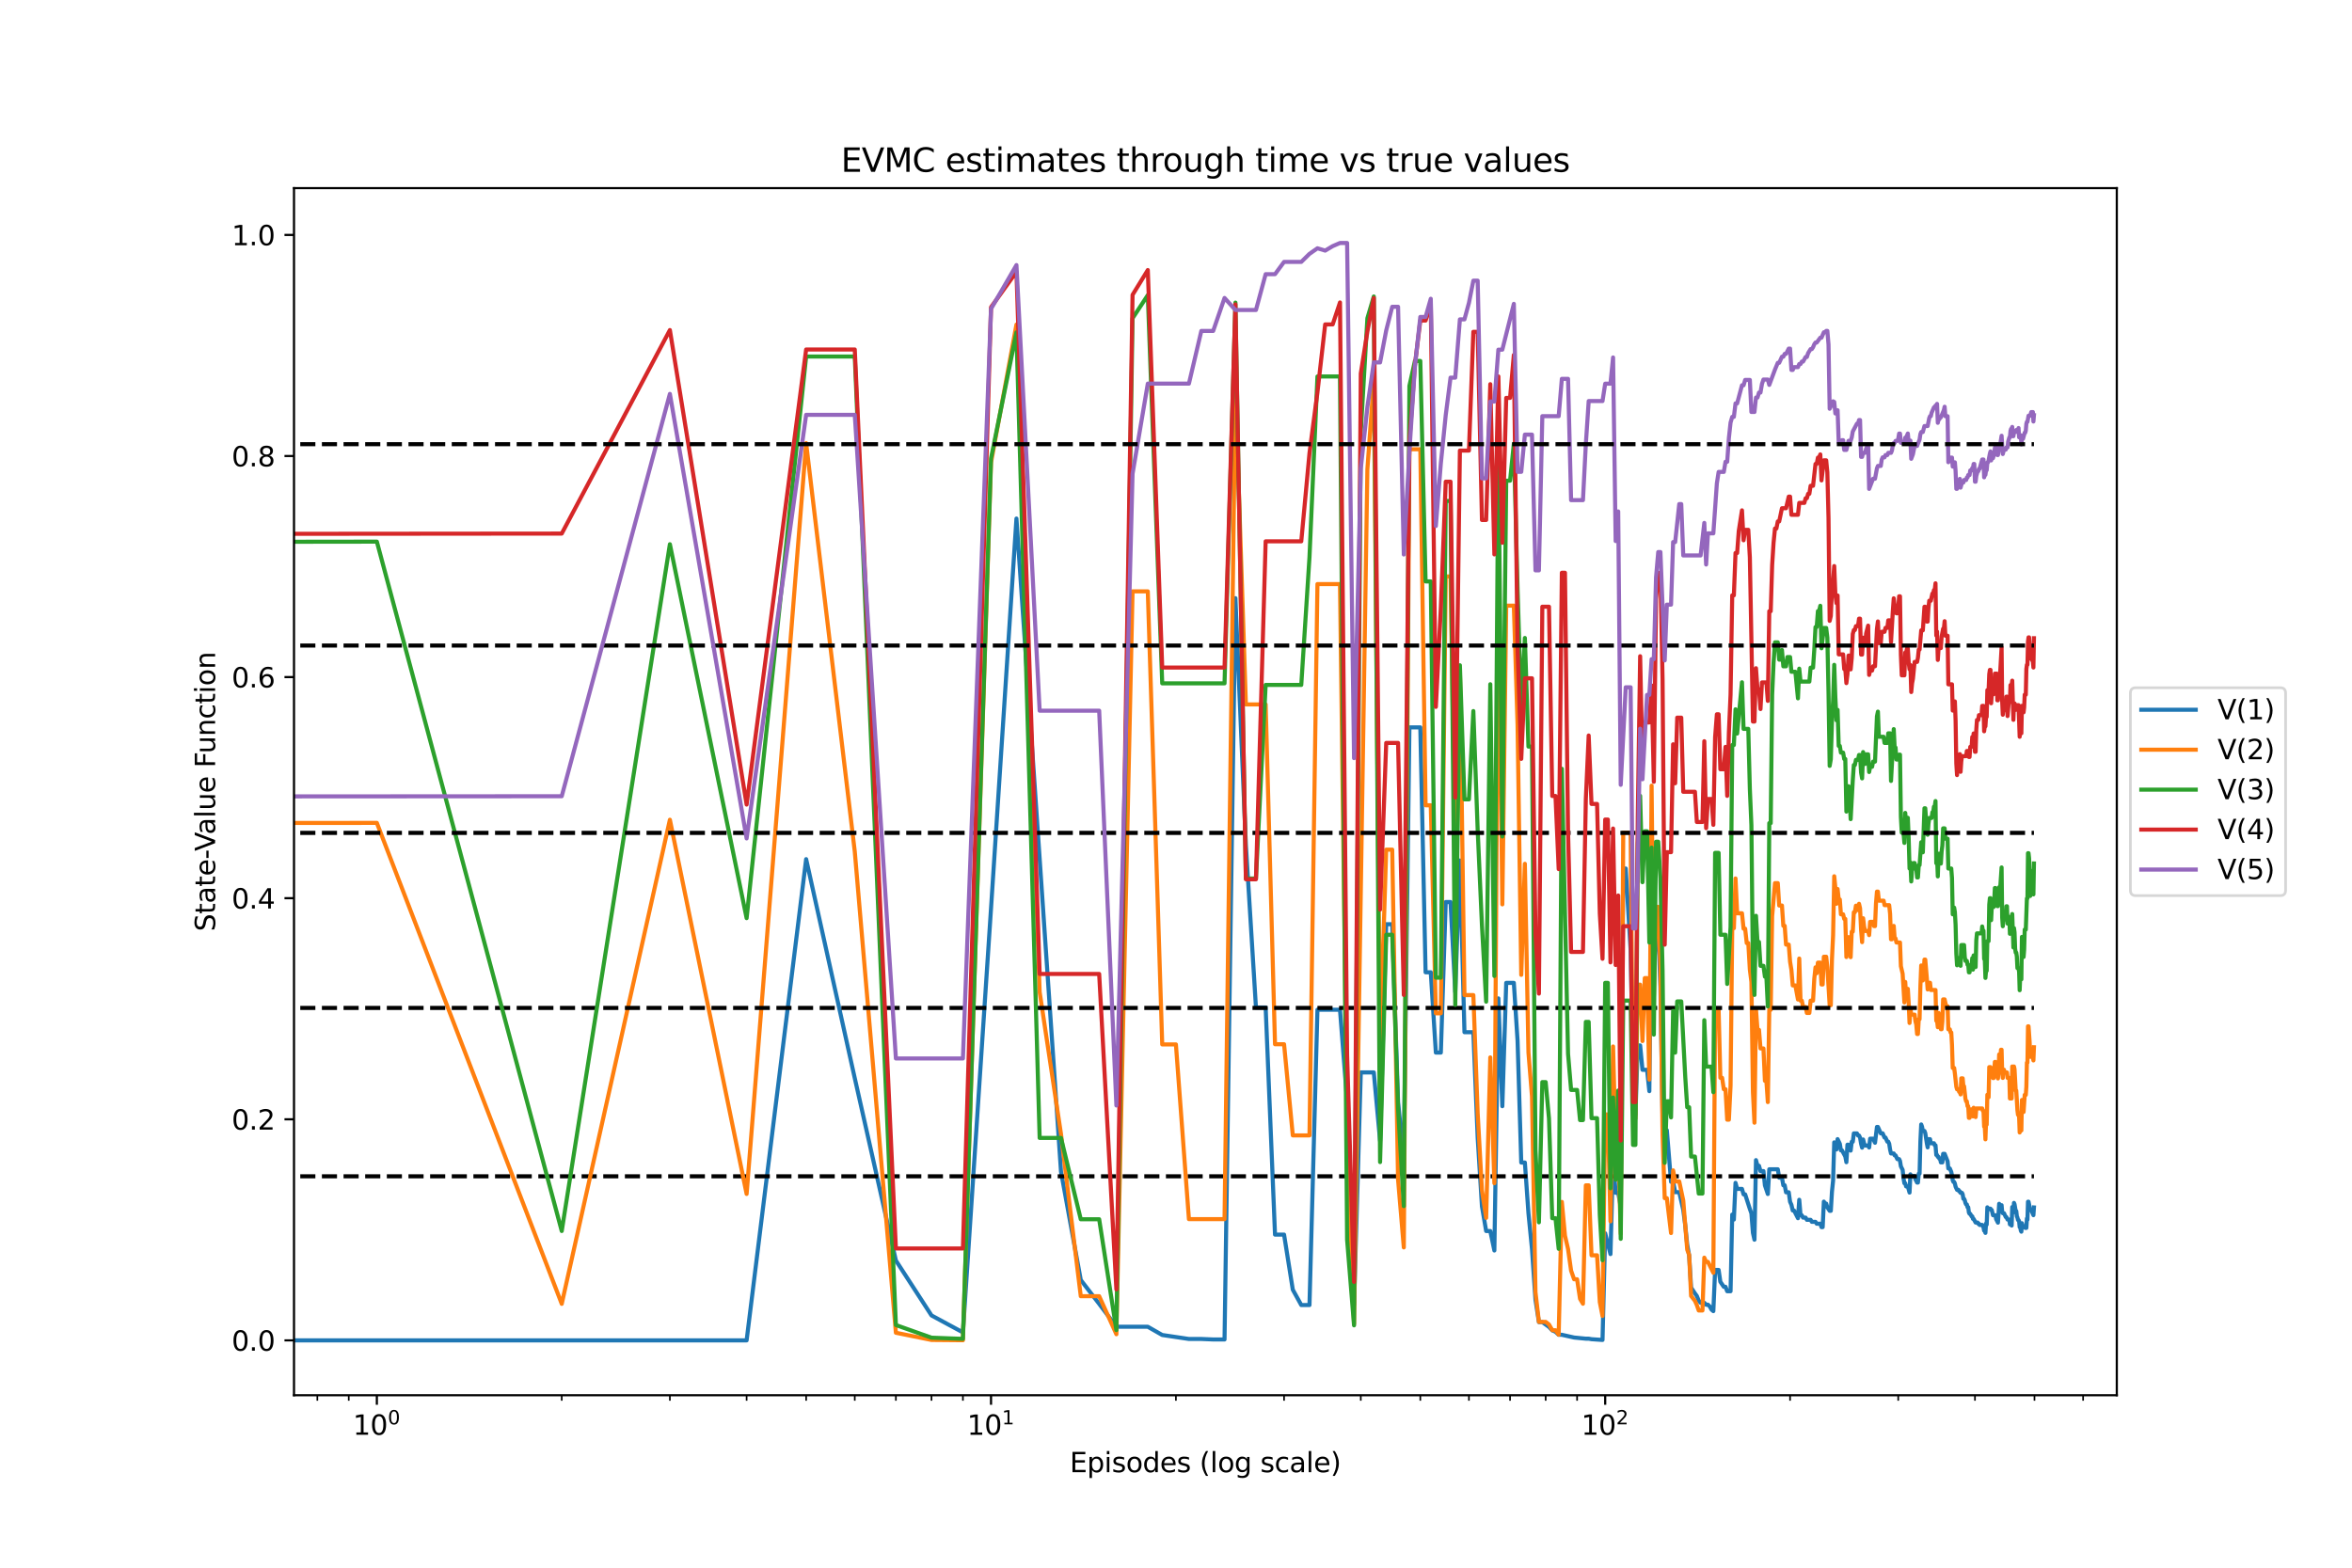 <?xml version="1.0" encoding="utf-8" standalone="no"?>
<!DOCTYPE svg PUBLIC "-//W3C//DTD SVG 1.1//EN"
  "http://www.w3.org/Graphics/SVG/1.1/DTD/svg11.dtd">
<svg height="576pt" version="1.1" viewBox="0 0 864 576" width="864pt" xmlns="http://www.w3.org/2000/svg" xmlns:xlink="http://www.w3.org/1999/xlink">
 <defs>
  <style type="text/css">*{stroke-linecap:butt;stroke-linejoin:round;}</style>
 </defs>
 <g id="figure_1">
  <g id="patch_1">
   <path d="M 0 576 
L 864 576 
L 864 0 
L 0 0 
z
" style="fill:#ffffff;"/>
  </g>
  <g id="axes_1">
   <g id="patch_2">
    <path d="M 108 512.64 
L 777.6 512.64 
L 777.6 69.12 
L 108 69.12 
z
" style="fill:#ffffff;"/>
   </g>
   <g id="matplotlib.axis_1">
    <g id="xtick_1">
     <g id="line2d_1">
      <defs>
       <path d="M 0 0 
L 0 3.5 
" id="mfee0a67c7d" style="stroke:#000000;stroke-width:0.8;"/>
      </defs>
      <g>
       <use style="stroke:#000000;stroke-width:0.8;" x="138.436" xlink:href="#mfee0a67c7d" y="512.64"/>
      </g>
     </g>
     <g id="text_1">
      <!-- $\mathdefault{10^{0}}$ -->
      <g transform="translate(129.636 527.238)scale(0.1 -0.1)">
       <defs>
        <path d="M 794 531 
L 1825 531 
L 1825 4091 
L 703 3866 
L 703 4441 
L 1819 4666 
L 2450 4666 
L 2450 531 
L 3481 531 
L 3481 0 
L 794 0 
L 794 531 
z
" id="DejaVuSans-31" transform="scale(0.016)"/>
        <path d="M 2034 4250 
Q 1547 4250 1301 3770 
Q 1056 3291 1056 2328 
Q 1056 1369 1301 889 
Q 1547 409 2034 409 
Q 2525 409 2770 889 
Q 3016 1369 3016 2328 
Q 3016 3291 2770 3770 
Q 2525 4250 2034 4250 
z
M 2034 4750 
Q 2819 4750 3233 4129 
Q 3647 3509 3647 2328 
Q 3647 1150 3233 529 
Q 2819 -91 2034 -91 
Q 1250 -91 836 529 
Q 422 1150 422 2328 
Q 422 3509 836 4129 
Q 1250 4750 2034 4750 
z
" id="DejaVuSans-30" transform="scale(0.016)"/>
       </defs>
       <use transform="translate(0 0.766)" xlink:href="#DejaVuSans-31"/>
       <use transform="translate(63.623 0.766)" xlink:href="#DejaVuSans-30"/>
       <use transform="translate(128.203 39.047)scale(0.7)" xlink:href="#DejaVuSans-30"/>
      </g>
     </g>
    </g>
    <g id="xtick_2">
     <g id="line2d_2">
      <g>
       <use style="stroke:#000000;stroke-width:0.8;" x="364.05" xlink:href="#mfee0a67c7d" y="512.64"/>
      </g>
     </g>
     <g id="text_2">
      <!-- $\mathdefault{10^{1}}$ -->
      <g transform="translate(355.25 527.238)scale(0.1 -0.1)">
       <use transform="translate(0 0.684)" xlink:href="#DejaVuSans-31"/>
       <use transform="translate(63.623 0.684)" xlink:href="#DejaVuSans-30"/>
       <use transform="translate(128.203 38.966)scale(0.7)" xlink:href="#DejaVuSans-31"/>
      </g>
     </g>
    </g>
    <g id="xtick_3">
     <g id="line2d_3">
      <g>
       <use style="stroke:#000000;stroke-width:0.8;" x="589.663" xlink:href="#mfee0a67c7d" y="512.64"/>
      </g>
     </g>
     <g id="text_3">
      <!-- $\mathdefault{10^{2}}$ -->
      <g transform="translate(580.863 527.238)scale(0.1 -0.1)">
       <defs>
        <path d="M 1228 531 
L 3431 531 
L 3431 0 
L 469 0 
L 469 531 
Q 828 903 1448 1529 
Q 2069 2156 2228 2338 
Q 2531 2678 2651 2914 
Q 2772 3150 2772 3378 
Q 2772 3750 2511 3984 
Q 2250 4219 1831 4219 
Q 1534 4219 1204 4116 
Q 875 4013 500 3803 
L 500 4441 
Q 881 4594 1212 4672 
Q 1544 4750 1819 4750 
Q 2544 4750 2975 4387 
Q 3406 4025 3406 3419 
Q 3406 3131 3298 2873 
Q 3191 2616 2906 2266 
Q 2828 2175 2409 1742 
Q 1991 1309 1228 531 
z
" id="DejaVuSans-32" transform="scale(0.016)"/>
       </defs>
       <use transform="translate(0 0.766)" xlink:href="#DejaVuSans-31"/>
       <use transform="translate(63.623 0.766)" xlink:href="#DejaVuSans-30"/>
       <use transform="translate(128.203 39.047)scale(0.7)" xlink:href="#DejaVuSans-32"/>
      </g>
     </g>
    </g>
    <g id="xtick_4">
     <g id="line2d_4">
      <defs>
       <path d="M 0 0 
L 0 2 
" id="mca9d196df8" style="stroke:#000000;stroke-width:0.6;"/>
      </defs>
      <g>
       <use style="stroke:#000000;stroke-width:0.6;" x="116.572" xlink:href="#mca9d196df8" y="512.64"/>
      </g>
     </g>
    </g>
    <g id="xtick_5">
     <g id="line2d_5">
      <g>
       <use style="stroke:#000000;stroke-width:0.6;" x="128.113" xlink:href="#mca9d196df8" y="512.64"/>
      </g>
     </g>
    </g>
    <g id="xtick_6">
     <g id="line2d_6">
      <g>
       <use style="stroke:#000000;stroke-width:0.6;" x="206.353" xlink:href="#mca9d196df8" y="512.64"/>
      </g>
     </g>
    </g>
    <g id="xtick_7">
     <g id="line2d_7">
      <g>
       <use style="stroke:#000000;stroke-width:0.6;" x="246.081" xlink:href="#mca9d196df8" y="512.64"/>
      </g>
     </g>
    </g>
    <g id="xtick_8">
     <g id="line2d_8">
      <g>
       <use style="stroke:#000000;stroke-width:0.6;" x="274.269" xlink:href="#mca9d196df8" y="512.64"/>
      </g>
     </g>
    </g>
    <g id="xtick_9">
     <g id="line2d_9">
      <g>
       <use style="stroke:#000000;stroke-width:0.6;" x="296.133" xlink:href="#mca9d196df8" y="512.64"/>
      </g>
     </g>
    </g>
    <g id="xtick_10">
     <g id="line2d_10">
      <g>
       <use style="stroke:#000000;stroke-width:0.6;" x="313.998" xlink:href="#mca9d196df8" y="512.64"/>
      </g>
     </g>
    </g>
    <g id="xtick_11">
     <g id="line2d_11">
      <g>
       <use style="stroke:#000000;stroke-width:0.6;" x="329.102" xlink:href="#mca9d196df8" y="512.64"/>
      </g>
     </g>
    </g>
    <g id="xtick_12">
     <g id="line2d_12">
      <g>
       <use style="stroke:#000000;stroke-width:0.6;" x="342.185" xlink:href="#mca9d196df8" y="512.64"/>
      </g>
     </g>
    </g>
    <g id="xtick_13">
     <g id="line2d_13">
      <g>
       <use style="stroke:#000000;stroke-width:0.6;" x="353.726" xlink:href="#mca9d196df8" y="512.64"/>
      </g>
     </g>
    </g>
    <g id="xtick_14">
     <g id="line2d_14">
      <g>
       <use style="stroke:#000000;stroke-width:0.6;" x="431.966" xlink:href="#mca9d196df8" y="512.64"/>
      </g>
     </g>
    </g>
    <g id="xtick_15">
     <g id="line2d_15">
      <g>
       <use style="stroke:#000000;stroke-width:0.6;" x="471.695" xlink:href="#mca9d196df8" y="512.64"/>
      </g>
     </g>
    </g>
    <g id="xtick_16">
     <g id="line2d_16">
      <g>
       <use style="stroke:#000000;stroke-width:0.6;" x="499.882" xlink:href="#mca9d196df8" y="512.64"/>
      </g>
     </g>
    </g>
    <g id="xtick_17">
     <g id="line2d_17">
      <g>
       <use style="stroke:#000000;stroke-width:0.6;" x="521.747" xlink:href="#mca9d196df8" y="512.64"/>
      </g>
     </g>
    </g>
    <g id="xtick_18">
     <g id="line2d_18">
      <g>
       <use style="stroke:#000000;stroke-width:0.6;" x="539.611" xlink:href="#mca9d196df8" y="512.64"/>
      </g>
     </g>
    </g>
    <g id="xtick_19">
     <g id="line2d_19">
      <g>
       <use style="stroke:#000000;stroke-width:0.6;" x="554.715" xlink:href="#mca9d196df8" y="512.64"/>
      </g>
     </g>
    </g>
    <g id="xtick_20">
     <g id="line2d_20">
      <g>
       <use style="stroke:#000000;stroke-width:0.6;" x="567.799" xlink:href="#mca9d196df8" y="512.64"/>
      </g>
     </g>
    </g>
    <g id="xtick_21">
     <g id="line2d_21">
      <g>
       <use style="stroke:#000000;stroke-width:0.6;" x="579.339" xlink:href="#mca9d196df8" y="512.64"/>
      </g>
     </g>
    </g>
    <g id="xtick_22">
     <g id="line2d_22">
      <g>
       <use style="stroke:#000000;stroke-width:0.6;" x="657.579" xlink:href="#mca9d196df8" y="512.64"/>
      </g>
     </g>
    </g>
    <g id="xtick_23">
     <g id="line2d_23">
      <g>
       <use style="stroke:#000000;stroke-width:0.6;" x="697.308" xlink:href="#mca9d196df8" y="512.64"/>
      </g>
     </g>
    </g>
    <g id="xtick_24">
     <g id="line2d_24">
      <g>
       <use style="stroke:#000000;stroke-width:0.6;" x="725.496" xlink:href="#mca9d196df8" y="512.64"/>
      </g>
     </g>
    </g>
    <g id="xtick_25">
     <g id="line2d_25">
      <g>
       <use style="stroke:#000000;stroke-width:0.6;" x="747.36" xlink:href="#mca9d196df8" y="512.64"/>
      </g>
     </g>
    </g>
    <g id="xtick_26">
     <g id="line2d_26">
      <g>
       <use style="stroke:#000000;stroke-width:0.6;" x="765.224" xlink:href="#mca9d196df8" y="512.64"/>
      </g>
     </g>
    </g>
    <g id="text_4">
     <!-- Episodes (log scale) -->
     <g transform="translate(392.972 540.917)scale(0.1 -0.1)">
      <defs>
       <path d="M 628 4666 
L 3578 4666 
L 3578 4134 
L 1259 4134 
L 1259 2753 
L 3481 2753 
L 3481 2222 
L 1259 2222 
L 1259 531 
L 3634 531 
L 3634 0 
L 628 0 
L 628 4666 
z
" id="DejaVuSans-45" transform="scale(0.016)"/>
       <path d="M 1159 525 
L 1159 -1331 
L 581 -1331 
L 581 3500 
L 1159 3500 
L 1159 2969 
Q 1341 3281 1617 3432 
Q 1894 3584 2278 3584 
Q 2916 3584 3314 3078 
Q 3713 2572 3713 1747 
Q 3713 922 3314 415 
Q 2916 -91 2278 -91 
Q 1894 -91 1617 61 
Q 1341 213 1159 525 
z
M 3116 1747 
Q 3116 2381 2855 2742 
Q 2594 3103 2138 3103 
Q 1681 3103 1420 2742 
Q 1159 2381 1159 1747 
Q 1159 1113 1420 752 
Q 1681 391 2138 391 
Q 2594 391 2855 752 
Q 3116 1113 3116 1747 
z
" id="DejaVuSans-70" transform="scale(0.016)"/>
       <path d="M 603 3500 
L 1178 3500 
L 1178 0 
L 603 0 
L 603 3500 
z
M 603 4863 
L 1178 4863 
L 1178 4134 
L 603 4134 
L 603 4863 
z
" id="DejaVuSans-69" transform="scale(0.016)"/>
       <path d="M 2834 3397 
L 2834 2853 
Q 2591 2978 2328 3040 
Q 2066 3103 1784 3103 
Q 1356 3103 1142 2972 
Q 928 2841 928 2578 
Q 928 2378 1081 2264 
Q 1234 2150 1697 2047 
L 1894 2003 
Q 2506 1872 2764 1633 
Q 3022 1394 3022 966 
Q 3022 478 2636 193 
Q 2250 -91 1575 -91 
Q 1294 -91 989 -36 
Q 684 19 347 128 
L 347 722 
Q 666 556 975 473 
Q 1284 391 1588 391 
Q 1994 391 2212 530 
Q 2431 669 2431 922 
Q 2431 1156 2273 1281 
Q 2116 1406 1581 1522 
L 1381 1569 
Q 847 1681 609 1914 
Q 372 2147 372 2553 
Q 372 3047 722 3315 
Q 1072 3584 1716 3584 
Q 2034 3584 2315 3537 
Q 2597 3491 2834 3397 
z
" id="DejaVuSans-73" transform="scale(0.016)"/>
       <path d="M 1959 3097 
Q 1497 3097 1228 2736 
Q 959 2375 959 1747 
Q 959 1119 1226 758 
Q 1494 397 1959 397 
Q 2419 397 2687 759 
Q 2956 1122 2956 1747 
Q 2956 2369 2687 2733 
Q 2419 3097 1959 3097 
z
M 1959 3584 
Q 2709 3584 3137 3096 
Q 3566 2609 3566 1747 
Q 3566 888 3137 398 
Q 2709 -91 1959 -91 
Q 1206 -91 779 398 
Q 353 888 353 1747 
Q 353 2609 779 3096 
Q 1206 3584 1959 3584 
z
" id="DejaVuSans-6f" transform="scale(0.016)"/>
       <path d="M 2906 2969 
L 2906 4863 
L 3481 4863 
L 3481 0 
L 2906 0 
L 2906 525 
Q 2725 213 2448 61 
Q 2172 -91 1784 -91 
Q 1150 -91 751 415 
Q 353 922 353 1747 
Q 353 2572 751 3078 
Q 1150 3584 1784 3584 
Q 2172 3584 2448 3432 
Q 2725 3281 2906 2969 
z
M 947 1747 
Q 947 1113 1208 752 
Q 1469 391 1925 391 
Q 2381 391 2643 752 
Q 2906 1113 2906 1747 
Q 2906 2381 2643 2742 
Q 2381 3103 1925 3103 
Q 1469 3103 1208 2742 
Q 947 2381 947 1747 
z
" id="DejaVuSans-64" transform="scale(0.016)"/>
       <path d="M 3597 1894 
L 3597 1613 
L 953 1613 
Q 991 1019 1311 708 
Q 1631 397 2203 397 
Q 2534 397 2845 478 
Q 3156 559 3463 722 
L 3463 178 
Q 3153 47 2828 -22 
Q 2503 -91 2169 -91 
Q 1331 -91 842 396 
Q 353 884 353 1716 
Q 353 2575 817 3079 
Q 1281 3584 2069 3584 
Q 2775 3584 3186 3129 
Q 3597 2675 3597 1894 
z
M 3022 2063 
Q 3016 2534 2758 2815 
Q 2500 3097 2075 3097 
Q 1594 3097 1305 2825 
Q 1016 2553 972 2059 
L 3022 2063 
z
" id="DejaVuSans-65" transform="scale(0.016)"/>
       <path id="DejaVuSans-20" transform="scale(0.016)"/>
       <path d="M 1984 4856 
Q 1566 4138 1362 3434 
Q 1159 2731 1159 2009 
Q 1159 1288 1364 580 
Q 1569 -128 1984 -844 
L 1484 -844 
Q 1016 -109 783 600 
Q 550 1309 550 2009 
Q 550 2706 781 3412 
Q 1013 4119 1484 4856 
L 1984 4856 
z
" id="DejaVuSans-28" transform="scale(0.016)"/>
       <path d="M 603 4863 
L 1178 4863 
L 1178 0 
L 603 0 
L 603 4863 
z
" id="DejaVuSans-6c" transform="scale(0.016)"/>
       <path d="M 2906 1791 
Q 2906 2416 2648 2759 
Q 2391 3103 1925 3103 
Q 1463 3103 1205 2759 
Q 947 2416 947 1791 
Q 947 1169 1205 825 
Q 1463 481 1925 481 
Q 2391 481 2648 825 
Q 2906 1169 2906 1791 
z
M 3481 434 
Q 3481 -459 3084 -895 
Q 2688 -1331 1869 -1331 
Q 1566 -1331 1297 -1286 
Q 1028 -1241 775 -1147 
L 775 -588 
Q 1028 -725 1275 -790 
Q 1522 -856 1778 -856 
Q 2344 -856 2625 -561 
Q 2906 -266 2906 331 
L 2906 616 
Q 2728 306 2450 153 
Q 2172 0 1784 0 
Q 1141 0 747 490 
Q 353 981 353 1791 
Q 353 2603 747 3093 
Q 1141 3584 1784 3584 
Q 2172 3584 2450 3431 
Q 2728 3278 2906 2969 
L 2906 3500 
L 3481 3500 
L 3481 434 
z
" id="DejaVuSans-67" transform="scale(0.016)"/>
       <path d="M 3122 3366 
L 3122 2828 
Q 2878 2963 2633 3030 
Q 2388 3097 2138 3097 
Q 1578 3097 1268 2742 
Q 959 2388 959 1747 
Q 959 1106 1268 751 
Q 1578 397 2138 397 
Q 2388 397 2633 464 
Q 2878 531 3122 666 
L 3122 134 
Q 2881 22 2623 -34 
Q 2366 -91 2075 -91 
Q 1284 -91 818 406 
Q 353 903 353 1747 
Q 353 2603 823 3093 
Q 1294 3584 2113 3584 
Q 2378 3584 2631 3529 
Q 2884 3475 3122 3366 
z
" id="DejaVuSans-63" transform="scale(0.016)"/>
       <path d="M 2194 1759 
Q 1497 1759 1228 1600 
Q 959 1441 959 1056 
Q 959 750 1161 570 
Q 1363 391 1709 391 
Q 2188 391 2477 730 
Q 2766 1069 2766 1631 
L 2766 1759 
L 2194 1759 
z
M 3341 1997 
L 3341 0 
L 2766 0 
L 2766 531 
Q 2569 213 2275 61 
Q 1981 -91 1556 -91 
Q 1019 -91 701 211 
Q 384 513 384 1019 
Q 384 1609 779 1909 
Q 1175 2209 1959 2209 
L 2766 2209 
L 2766 2266 
Q 2766 2663 2505 2880 
Q 2244 3097 1772 3097 
Q 1472 3097 1187 3025 
Q 903 2953 641 2809 
L 641 3341 
Q 956 3463 1253 3523 
Q 1550 3584 1831 3584 
Q 2591 3584 2966 3190 
Q 3341 2797 3341 1997 
z
" id="DejaVuSans-61" transform="scale(0.016)"/>
       <path d="M 513 4856 
L 1013 4856 
Q 1481 4119 1714 3412 
Q 1947 2706 1947 2009 
Q 1947 1309 1714 600 
Q 1481 -109 1013 -844 
L 513 -844 
Q 928 -128 1133 580 
Q 1338 1288 1338 2009 
Q 1338 2731 1133 3434 
Q 928 4138 513 4856 
z
" id="DejaVuSans-29" transform="scale(0.016)"/>
      </defs>
      <use xlink:href="#DejaVuSans-45"/>
      <use x="63.184" xlink:href="#DejaVuSans-70"/>
      <use x="126.66" xlink:href="#DejaVuSans-69"/>
      <use x="154.443" xlink:href="#DejaVuSans-73"/>
      <use x="206.543" xlink:href="#DejaVuSans-6f"/>
      <use x="267.725" xlink:href="#DejaVuSans-64"/>
      <use x="331.201" xlink:href="#DejaVuSans-65"/>
      <use x="392.725" xlink:href="#DejaVuSans-73"/>
      <use x="444.824" xlink:href="#DejaVuSans-20"/>
      <use x="476.611" xlink:href="#DejaVuSans-28"/>
      <use x="515.625" xlink:href="#DejaVuSans-6c"/>
      <use x="543.408" xlink:href="#DejaVuSans-6f"/>
      <use x="604.59" xlink:href="#DejaVuSans-67"/>
      <use x="668.066" xlink:href="#DejaVuSans-20"/>
      <use x="699.854" xlink:href="#DejaVuSans-73"/>
      <use x="751.953" xlink:href="#DejaVuSans-63"/>
      <use x="806.934" xlink:href="#DejaVuSans-61"/>
      <use x="868.213" xlink:href="#DejaVuSans-6c"/>
      <use x="895.996" xlink:href="#DejaVuSans-65"/>
      <use x="957.52" xlink:href="#DejaVuSans-29"/>
     </g>
    </g>
   </g>
   <g id="matplotlib.axis_2">
    <g id="ytick_1">
     <g id="line2d_27">
      <defs>
       <path d="M 0 0 
L -3.5 0 
" id="mb3f13a211e" style="stroke:#000000;stroke-width:0.8;"/>
      </defs>
      <g>
       <use style="stroke:#000000;stroke-width:0.8;" x="108" xlink:href="#mb3f13a211e" y="492.48"/>
      </g>
     </g>
     <g id="text_5">
      <!-- 0.0 -->
      <g transform="translate(85.097 496.279)scale(0.1 -0.1)">
       <defs>
        <path d="M 684 794 
L 1344 794 
L 1344 0 
L 684 0 
L 684 794 
z
" id="DejaVuSans-2e" transform="scale(0.016)"/>
       </defs>
       <use xlink:href="#DejaVuSans-30"/>
       <use x="63.623" xlink:href="#DejaVuSans-2e"/>
       <use x="95.41" xlink:href="#DejaVuSans-30"/>
      </g>
     </g>
    </g>
    <g id="ytick_2">
     <g id="line2d_28">
      <g>
       <use style="stroke:#000000;stroke-width:0.8;" x="108" xlink:href="#mb3f13a211e" y="411.246"/>
      </g>
     </g>
     <g id="text_6">
      <!-- 0.2 -->
      <g transform="translate(85.097 415.046)scale(0.1 -0.1)">
       <use xlink:href="#DejaVuSans-30"/>
       <use x="63.623" xlink:href="#DejaVuSans-2e"/>
       <use x="95.41" xlink:href="#DejaVuSans-32"/>
      </g>
     </g>
    </g>
    <g id="ytick_3">
     <g id="line2d_29">
      <g>
       <use style="stroke:#000000;stroke-width:0.8;" x="108" xlink:href="#mb3f13a211e" y="330.013"/>
      </g>
     </g>
     <g id="text_7">
      <!-- 0.4 -->
      <g transform="translate(85.097 333.812)scale(0.1 -0.1)">
       <defs>
        <path d="M 2419 4116 
L 825 1625 
L 2419 1625 
L 2419 4116 
z
M 2253 4666 
L 3047 4666 
L 3047 1625 
L 3713 1625 
L 3713 1100 
L 3047 1100 
L 3047 0 
L 2419 0 
L 2419 1100 
L 313 1100 
L 313 1709 
L 2253 4666 
z
" id="DejaVuSans-34" transform="scale(0.016)"/>
       </defs>
       <use xlink:href="#DejaVuSans-30"/>
       <use x="63.623" xlink:href="#DejaVuSans-2e"/>
       <use x="95.41" xlink:href="#DejaVuSans-34"/>
      </g>
     </g>
    </g>
    <g id="ytick_4">
     <g id="line2d_30">
      <g>
       <use style="stroke:#000000;stroke-width:0.8;" x="108" xlink:href="#mb3f13a211e" y="248.779"/>
      </g>
     </g>
     <g id="text_8">
      <!-- 0.6 -->
      <g transform="translate(85.097 252.578)scale(0.1 -0.1)">
       <defs>
        <path d="M 2113 2584 
Q 1688 2584 1439 2293 
Q 1191 2003 1191 1497 
Q 1191 994 1439 701 
Q 1688 409 2113 409 
Q 2538 409 2786 701 
Q 3034 994 3034 1497 
Q 3034 2003 2786 2293 
Q 2538 2584 2113 2584 
z
M 3366 4563 
L 3366 3988 
Q 3128 4100 2886 4159 
Q 2644 4219 2406 4219 
Q 1781 4219 1451 3797 
Q 1122 3375 1075 2522 
Q 1259 2794 1537 2939 
Q 1816 3084 2150 3084 
Q 2853 3084 3261 2657 
Q 3669 2231 3669 1497 
Q 3669 778 3244 343 
Q 2819 -91 2113 -91 
Q 1303 -91 875 529 
Q 447 1150 447 2328 
Q 447 3434 972 4092 
Q 1497 4750 2381 4750 
Q 2619 4750 2861 4703 
Q 3103 4656 3366 4563 
z
" id="DejaVuSans-36" transform="scale(0.016)"/>
       </defs>
       <use xlink:href="#DejaVuSans-30"/>
       <use x="63.623" xlink:href="#DejaVuSans-2e"/>
       <use x="95.41" xlink:href="#DejaVuSans-36"/>
      </g>
     </g>
    </g>
    <g id="ytick_5">
     <g id="line2d_31">
      <g>
       <use style="stroke:#000000;stroke-width:0.8;" x="108" xlink:href="#mb3f13a211e" y="167.546"/>
      </g>
     </g>
     <g id="text_9">
      <!-- 0.8 -->
      <g transform="translate(85.097 171.345)scale(0.1 -0.1)">
       <defs>
        <path d="M 2034 2216 
Q 1584 2216 1326 1975 
Q 1069 1734 1069 1313 
Q 1069 891 1326 650 
Q 1584 409 2034 409 
Q 2484 409 2743 651 
Q 3003 894 3003 1313 
Q 3003 1734 2745 1975 
Q 2488 2216 2034 2216 
z
M 1403 2484 
Q 997 2584 770 2862 
Q 544 3141 544 3541 
Q 544 4100 942 4425 
Q 1341 4750 2034 4750 
Q 2731 4750 3128 4425 
Q 3525 4100 3525 3541 
Q 3525 3141 3298 2862 
Q 3072 2584 2669 2484 
Q 3125 2378 3379 2068 
Q 3634 1759 3634 1313 
Q 3634 634 3220 271 
Q 2806 -91 2034 -91 
Q 1263 -91 848 271 
Q 434 634 434 1313 
Q 434 1759 690 2068 
Q 947 2378 1403 2484 
z
M 1172 3481 
Q 1172 3119 1398 2916 
Q 1625 2713 2034 2713 
Q 2441 2713 2670 2916 
Q 2900 3119 2900 3481 
Q 2900 3844 2670 4047 
Q 2441 4250 2034 4250 
Q 1625 4250 1398 4047 
Q 1172 3844 1172 3481 
z
" id="DejaVuSans-38" transform="scale(0.016)"/>
       </defs>
       <use xlink:href="#DejaVuSans-30"/>
       <use x="63.623" xlink:href="#DejaVuSans-2e"/>
       <use x="95.41" xlink:href="#DejaVuSans-38"/>
      </g>
     </g>
    </g>
    <g id="ytick_6">
     <g id="line2d_32">
      <g>
       <use style="stroke:#000000;stroke-width:0.8;" x="108" xlink:href="#mb3f13a211e" y="86.312"/>
      </g>
     </g>
     <g id="text_10">
      <!-- 1.0 -->
      <g transform="translate(85.097 90.111)scale(0.1 -0.1)">
       <use xlink:href="#DejaVuSans-31"/>
       <use x="63.623" xlink:href="#DejaVuSans-2e"/>
       <use x="95.41" xlink:href="#DejaVuSans-30"/>
      </g>
     </g>
    </g>
    <g id="text_11">
     <!-- State-Value Function -->
     <g transform="translate(79.017 342.21)rotate(-90)scale(0.1 -0.1)">
      <defs>
       <path d="M 3425 4513 
L 3425 3897 
Q 3066 4069 2747 4153 
Q 2428 4238 2131 4238 
Q 1616 4238 1336 4038 
Q 1056 3838 1056 3469 
Q 1056 3159 1242 3001 
Q 1428 2844 1947 2747 
L 2328 2669 
Q 3034 2534 3370 2195 
Q 3706 1856 3706 1288 
Q 3706 609 3251 259 
Q 2797 -91 1919 -91 
Q 1588 -91 1214 -16 
Q 841 59 441 206 
L 441 856 
Q 825 641 1194 531 
Q 1563 422 1919 422 
Q 2459 422 2753 634 
Q 3047 847 3047 1241 
Q 3047 1584 2836 1778 
Q 2625 1972 2144 2069 
L 1759 2144 
Q 1053 2284 737 2584 
Q 422 2884 422 3419 
Q 422 4038 858 4394 
Q 1294 4750 2059 4750 
Q 2388 4750 2728 4690 
Q 3069 4631 3425 4513 
z
" id="DejaVuSans-53" transform="scale(0.016)"/>
       <path d="M 1172 4494 
L 1172 3500 
L 2356 3500 
L 2356 3053 
L 1172 3053 
L 1172 1153 
Q 1172 725 1289 603 
Q 1406 481 1766 481 
L 2356 481 
L 2356 0 
L 1766 0 
Q 1100 0 847 248 
Q 594 497 594 1153 
L 594 3053 
L 172 3053 
L 172 3500 
L 594 3500 
L 594 4494 
L 1172 4494 
z
" id="DejaVuSans-74" transform="scale(0.016)"/>
       <path d="M 313 2009 
L 1997 2009 
L 1997 1497 
L 313 1497 
L 313 2009 
z
" id="DejaVuSans-2d" transform="scale(0.016)"/>
       <path d="M 1831 0 
L 50 4666 
L 709 4666 
L 2188 738 
L 3669 4666 
L 4325 4666 
L 2547 0 
L 1831 0 
z
" id="DejaVuSans-56" transform="scale(0.016)"/>
       <path d="M 544 1381 
L 544 3500 
L 1119 3500 
L 1119 1403 
Q 1119 906 1312 657 
Q 1506 409 1894 409 
Q 2359 409 2629 706 
Q 2900 1003 2900 1516 
L 2900 3500 
L 3475 3500 
L 3475 0 
L 2900 0 
L 2900 538 
Q 2691 219 2414 64 
Q 2138 -91 1772 -91 
Q 1169 -91 856 284 
Q 544 659 544 1381 
z
M 1991 3584 
L 1991 3584 
z
" id="DejaVuSans-75" transform="scale(0.016)"/>
       <path d="M 628 4666 
L 3309 4666 
L 3309 4134 
L 1259 4134 
L 1259 2759 
L 3109 2759 
L 3109 2228 
L 1259 2228 
L 1259 0 
L 628 0 
L 628 4666 
z
" id="DejaVuSans-46" transform="scale(0.016)"/>
       <path d="M 3513 2113 
L 3513 0 
L 2938 0 
L 2938 2094 
Q 2938 2591 2744 2837 
Q 2550 3084 2163 3084 
Q 1697 3084 1428 2787 
Q 1159 2491 1159 1978 
L 1159 0 
L 581 0 
L 581 3500 
L 1159 3500 
L 1159 2956 
Q 1366 3272 1645 3428 
Q 1925 3584 2291 3584 
Q 2894 3584 3203 3211 
Q 3513 2838 3513 2113 
z
" id="DejaVuSans-6e" transform="scale(0.016)"/>
      </defs>
      <use xlink:href="#DejaVuSans-53"/>
      <use x="63.477" xlink:href="#DejaVuSans-74"/>
      <use x="102.686" xlink:href="#DejaVuSans-61"/>
      <use x="163.965" xlink:href="#DejaVuSans-74"/>
      <use x="203.174" xlink:href="#DejaVuSans-65"/>
      <use x="264.697" xlink:href="#DejaVuSans-2d"/>
      <use x="294.906" xlink:href="#DejaVuSans-56"/>
      <use x="355.564" xlink:href="#DejaVuSans-61"/>
      <use x="416.844" xlink:href="#DejaVuSans-6c"/>
      <use x="444.627" xlink:href="#DejaVuSans-75"/>
      <use x="508.006" xlink:href="#DejaVuSans-65"/>
      <use x="569.529" xlink:href="#DejaVuSans-20"/>
      <use x="601.316" xlink:href="#DejaVuSans-46"/>
      <use x="653.336" xlink:href="#DejaVuSans-75"/>
      <use x="716.715" xlink:href="#DejaVuSans-6e"/>
      <use x="780.094" xlink:href="#DejaVuSans-63"/>
      <use x="835.074" xlink:href="#DejaVuSans-74"/>
      <use x="874.283" xlink:href="#DejaVuSans-69"/>
      <use x="902.066" xlink:href="#DejaVuSans-6f"/>
      <use x="963.248" xlink:href="#DejaVuSans-6e"/>
     </g>
    </g>
   </g>
   <g id="line2d_33">
    <path clip-path="url(#pb3c5185bf8)" d="M -1 492.48 
L 274.269 492.48 
L 296.133 315.67 
L 313.998 396.152 
L 329.102 463.142 
L 342.185 483.318 
L 353.726 489.548 
L 364.05 333.741 
L 373.388 190.532 
L 389.757 430.503 
L 397.018 470.29 
L 403.778 479.064 
L 410.102 487.476 
L 421.642 487.476 
L 426.94 490.503 
L 436.747 491.966 
L 441.305 491.966 
L 445.66 492.145 
L 449.83 492.145 
L 453.83 219.789 
L 457.673 310.56 
L 461.371 370.176 
L 464.934 370.176 
L 468.373 453.616 
L 471.695 453.616 
L 474.907 473.86 
L 478.018 479.503 
L 481.033 479.503 
L 483.958 371.002 
L 492.243 371.002 
L 494.856 404.516 
L 497.402 479.342 
L 499.882 394.028 
L 504.663 394.028 
L 506.969 419.145 
L 509.221 339.57 
L 511.423 339.57 
L 513.577 404.953 
L 515.684 425.928 
L 517.747 267.252 
L 521.747 267.252 
L 523.687 357.238 
L 525.589 357.238 
L 527.456 386.743 
L 529.287 386.743 
L 531.085 331.431 
L 532.851 331.431 
L 534.585 364.434 
L 536.289 316.159 
L 537.964 379.244 
L 541.23 379.244 
L 542.824 418.095 
L 544.391 443.261 
L 545.935 452.301 
L 547.454 452.301 
L 548.95 459.453 
L 550.423 366.832 
L 551.875 406.447 
L 553.305 361.128 
L 556.105 361.128 
L 557.475 382.414 
L 558.827 427.137 
L 560.16 427.137 
L 561.475 445.782 
L 562.773 458.917 
L 564.054 477.576 
L 565.318 485.77 
L 566.566 485.77 
L 569.016 487.539 
L 570.218 488.814 
L 571.406 489.314 
L 572.579 490.426 
L 573.739 490.426 
L 578.245 491.438 
L 582.552 491.856 
L 583.6 491.856 
L 584.637 492.045 
L 588.678 492.325 
L 589.663 453.151 
L 591.603 460.775 
L 592.559 425.787 
L 593.506 438.245 
L 594.443 438.245 
L 595.372 443.408 
L 596.292 319.111 
L 597.204 319.111 
L 599.002 348.952 
L 599.888 393.2 
L 600.767 409.662 
L 601.638 384.103 
L 602.501 384.103 
L 603.357 393.064 
L 605.047 393.064 
L 605.88 400.908 
L 606.707 321.363 
L 607.527 357.691 
L 608.34 341.276 
L 609.147 341.276 
L 609.947 362.534 
L 610.74 409.392 
L 611.527 415.267 
L 612.308 415.267 
L 613.851 434.222 
L 614.613 434.222 
L 615.37 438.032 
L 616.866 438.032 
L 618.339 444.564 
L 619.068 450.184 
L 619.791 457.297 
L 620.509 461.3 
L 621.221 473.097 
L 622.631 475.221 
L 623.329 476.171 
L 624.021 477.891 
L 624.709 478.669 
L 626.07 478.669 
L 626.743 479.372 
L 627.412 479.372 
L 628.076 480.019 
L 628.736 481.2 
L 629.391 481.739 
L 630.042 466.606 
L 631.332 466.606 
L 631.97 470.951 
L 633.234 472.799 
L 633.86 472.799 
L 634.483 474.424 
L 635.715 474.424 
L 636.326 446.263 
L 636.932 448.094 
L 637.535 434.604 
L 638.135 436.827 
L 639.911 436.827 
L 640.496 438.835 
L 641.077 438.835 
L 642.801 444.187 
L 643.369 445.798 
L 643.934 452.977 
L 644.496 455.491 
L 645.054 426.256 
L 645.609 428.332 
L 646.161 428.332 
L 646.71 430.28 
L 647.799 430.28 
L 648.338 435.533 
L 649.409 438.711 
L 649.94 429.624 
L 653.068 429.624 
L 653.579 432.701 
L 654.595 432.701 
L 655.099 435.495 
L 655.6 435.495 
L 656.098 438.077 
L 657.088 438.077 
L 657.579 441.568 
L 658.068 442.664 
L 658.554 444.753 
L 659.038 444.753 
L 660.476 447.591 
L 660.95 440.824 
L 661.422 446.523 
L 661.892 446.523 
L 662.36 447.382 
L 663.289 447.382 
L 663.75 448.187 
L 665.12 448.187 
L 665.573 448.929 
L 666.918 448.929 
L 667.362 449.615 
L 668.683 449.615 
L 669.12 450.873 
L 669.554 450.873 
L 669.987 441.497 
L 670.418 442.216 
L 670.847 442.216 
L 671.273 443.581 
L 672.122 444.879 
L 672.543 444.879 
L 672.963 437.842 
L 673.381 433.794 
L 673.797 419.724 
L 674.211 420.616 
L 674.624 422.339 
L 675.034 418.538 
L 675.851 420.244 
L 676.257 422.672 
L 676.661 422.672 
L 677.863 424.913 
L 678.261 427.015 
L 678.656 420.586 
L 679.051 420.586 
L 679.443 421.317 
L 679.835 422.755 
L 680.224 419.5 
L 680.612 419.5 
L 680.999 416.434 
L 682.149 416.434 
L 682.53 417.207 
L 682.909 417.207 
L 683.286 417.971 
L 683.663 420.219 
L 684.037 421.68 
L 684.41 418.667 
L 684.782 420.159 
L 685.153 420.894 
L 686.256 420.894 
L 686.621 421.621 
L 686.984 418.378 
L 688.067 418.378 
L 688.782 419.876 
L 689.492 414.059 
L 689.845 414.059 
L 690.897 416.424 
L 691.592 416.424 
L 692.282 417.962 
L 692.625 417.962 
L 693.308 419.468 
L 693.648 419.468 
L 693.986 420.209 
L 694.323 422.389 
L 694.659 423.806 
L 695.661 423.806 
L 695.993 424.504 
L 696.323 424.504 
L 696.981 425.878 
L 697.634 425.878 
L 697.959 426.554 
L 698.283 428.543 
L 698.927 429.835 
L 699.248 432.953 
L 699.568 434.748 
L 699.886 434.748 
L 700.204 435.915 
L 700.836 435.915 
L 701.464 438.179 
L 701.777 431.468 
L 702.088 432.088 
L 703.325 432.088 
L 703.631 433.309 
L 704.242 434.505 
L 704.546 434.505 
L 704.849 431.209 
L 705.151 431.209 
L 705.452 419.316 
L 705.752 413.142 
L 706.051 413.948 
L 706.349 415.535 
L 706.943 415.535 
L 707.239 416.317 
L 707.827 420.107 
L 708.12 421.57 
L 708.412 418.559 
L 708.994 418.559 
L 709.283 420.053 
L 710.432 420.053 
L 710.718 420.789 
L 711.002 420.789 
L 711.286 424.357 
L 711.568 424.357 
L 711.85 425.049 
L 712.132 425.049 
L 712.412 425.733 
L 712.691 425.733 
L 712.97 427.083 
L 713.525 427.083 
L 713.802 423.94 
L 714.352 423.94 
L 715.444 426.683 
L 715.715 429.315 
L 716.255 429.315 
L 716.792 430.592 
L 717.059 431.843 
L 717.326 433.672 
L 717.592 434.27 
L 717.857 434.27 
L 718.121 434.861 
L 718.385 436.025 
L 718.91 437.166 
L 719.433 437.166 
L 719.693 437.728 
L 719.953 437.728 
L 720.212 438.284 
L 720.727 438.284 
L 720.984 438.835 
L 721.24 440.453 
L 721.496 440.453 
L 721.751 440.982 
L 722.005 442.023 
L 722.258 442.535 
L 722.511 442.535 
L 722.763 443.545 
L 723.015 443.545 
L 723.266 445.503 
L 723.516 445.98 
L 723.766 445.98 
L 724.263 446.92 
L 724.511 446.92 
L 724.758 447.841 
L 725.004 447.841 
L 725.74 449.187 
L 726.471 449.187 
L 726.713 449.627 
L 726.954 449.627 
L 727.195 450.062 
L 728.154 450.062 
L 728.629 450.92 
L 728.866 452.173 
L 729.103 452.173 
L 729.339 452.988 
L 729.574 449.505 
L 729.809 449.941 
L 730.043 443.596 
L 730.276 444.093 
L 731.205 444.093 
L 731.436 444.584 
L 731.666 444.584 
L 732.125 446.501 
L 733.036 446.501 
L 733.263 447.888 
L 733.94 449.233 
L 734.388 442.299 
L 734.611 442.809 
L 735.279 442.809 
L 735.5 445.281 
L 735.721 445.76 
L 736.161 445.76 
L 736.818 447.17 
L 737.036 447.17 
L 737.471 448.085 
L 738.119 448.085 
L 738.334 449.862 
L 738.763 449.862 
L 738.977 450.295 
L 739.19 443.495 
L 739.403 443.992 
L 739.615 445.455 
L 739.827 441.97 
L 740.038 442.483 
L 740.46 444.971 
L 740.67 444.971 
L 740.879 446.872 
L 741.088 447.335 
L 741.297 448.248 
L 741.505 448.248 
L 741.713 448.697 
L 741.921 450.876 
L 742.127 450.876 
L 742.334 452.131 
L 742.54 452.541 
L 742.746 449.434 
L 743.156 450.732 
L 743.767 450.732 
L 743.97 451.156 
L 744.375 451.156 
L 744.577 447.692 
L 744.779 448.147 
L 744.98 441.532 
L 745.18 441.532 
L 745.779 444.559 
L 746.177 444.559 
L 746.967 446.477 
L 747.164 443.637 
L 747.164 443.637 
" style="fill:none;stroke:#1f77b4;stroke-linecap:square;stroke-width:1.5;"/>
   </g>
   <g id="line2d_34">
    <path clip-path="url(#pb3c5185bf8)" d="M -1 432.203 
L 747.164 432.203 
L 747.164 432.203 
" style="fill:none;stroke:#000000;stroke-dasharray:5.55,2.4;stroke-dashoffset:0;stroke-width:1.5;"/>
   </g>
   <g id="line2d_35">
    <path clip-path="url(#pb3c5185bf8)" d="M -1 302.465 
L 138.436 302.348 
L 206.353 479.063 
L 246.081 301.19 
L 274.269 438.678 
L 296.133 162.814 
L 313.998 312.875 
L 329.102 489.68 
L 342.185 492.327 
L 353.726 492.431 
L 364.05 169.94 
L 373.388 119.252 
L 381.914 364.49 
L 389.757 416.705 
L 397.018 476.246 
L 403.778 476.246 
L 410.102 490.221 
L 416.042 217.282 
L 421.642 217.282 
L 426.94 383.741 
L 431.966 383.741 
L 436.747 447.935 
L 449.83 447.935 
L 453.83 142.231 
L 457.673 258.819 
L 464.934 258.819 
L 468.373 383.673 
L 471.695 383.673 
L 474.907 417.166 
L 481.033 417.166 
L 483.958 214.6 
L 492.243 214.6 
L 494.856 416.081 
L 497.402 486.426 
L 502.302 172.47 
L 504.663 139.71 
L 506.969 383.879 
L 509.221 312.172 
L 511.423 312.172 
L 513.577 433.401 
L 515.684 458.324 
L 517.747 165.065 
L 521.747 165.065 
L 523.687 295.878 
L 525.589 295.878 
L 527.456 372.305 
L 529.287 372.305 
L 531.085 211.79 
L 532.851 211.79 
L 534.585 315.045 
L 536.289 245.995 
L 537.964 365.623 
L 541.23 365.623 
L 542.824 409.148 
L 544.391 437.341 
L 545.935 447.468 
L 547.454 388.517 
L 548.95 434.739 
L 550.423 209.745 
L 551.875 332.286 
L 553.305 222.523 
L 556.105 222.523 
L 557.475 266.271 
L 558.827 358.185 
L 560.16 317.378 
L 561.475 386.691 
L 562.773 402.795 
L 564.054 474.794 
L 565.318 485.693 
L 567.799 485.693 
L 569.016 486.648 
L 570.218 488.752 
L 571.406 488.752 
L 572.579 490.386 
L 573.739 441.602 
L 574.885 453.986 
L 576.018 458.919 
L 577.137 466.853 
L 578.245 470.036 
L 579.339 470.036 
L 580.422 477.205 
L 581.493 479.015 
L 582.552 435.521 
L 583.6 435.521 
L 584.637 461.219 
L 586.678 461.219 
L 587.683 478.422 
L 588.678 483.508 
L 589.663 409.451 
L 590.638 409.451 
L 591.603 448.749 
L 592.559 384.501 
L 593.506 421.073 
L 594.443 421.073 
L 595.372 453.299 
L 596.292 305.939 
L 599.002 305.939 
L 599.888 403.227 
L 600.767 410.962 
L 601.638 361.781 
L 602.501 361.781 
L 603.357 382.502 
L 604.205 359.373 
L 605.047 359.373 
L 605.88 396.664 
L 606.707 288.667 
L 607.527 366.021 
L 608.34 333.195 
L 609.147 333.195 
L 609.947 355.59 
L 610.74 417.074 
L 611.527 440.221 
L 612.308 440.221 
L 613.851 453.05 
L 614.613 430.013 
L 615.37 434.098 
L 616.866 434.098 
L 618.339 441.103 
L 619.791 459.146 
L 620.509 461.1 
L 621.221 476.158 
L 622.631 477.946 
L 623.329 479.502 
L 624.021 481.5 
L 625.392 481.5 
L 626.07 462.094 
L 626.743 463.641 
L 627.412 463.641 
L 629.391 467.643 
L 630.042 371.077 
L 631.332 371.077 
L 631.97 396 
L 632.604 396 
L 633.234 400.2 
L 633.86 400.2 
L 634.483 411.394 
L 635.101 411.394 
L 635.715 398.915 
L 636.326 341.039 
L 636.932 341.039 
L 637.535 322.767 
L 638.135 335.554 
L 639.911 335.554 
L 640.496 341.216 
L 641.077 341.216 
L 641.655 346.505 
L 642.23 346.505 
L 642.801 356.232 
L 643.369 360.778 
L 643.934 401.27 
L 644.496 412.507 
L 645.054 370.888 
L 645.609 378.39 
L 646.161 378.39 
L 646.71 385.215 
L 647.799 385.215 
L 648.338 397.12 
L 648.875 397.12 
L 649.409 404.932 
L 649.94 371.039 
L 650.469 371.039 
L 650.994 336.588 
L 652.036 324.48 
L 653.068 324.48 
L 653.579 332.704 
L 654.595 332.704 
L 655.099 340.171 
L 655.6 340.171 
L 656.098 347.072 
L 657.088 347.072 
L 657.579 353.362 
L 658.068 356.357 
L 658.554 362.066 
L 659.52 362.066 
L 660.476 367.247 
L 660.95 352.189 
L 661.422 367.667 
L 661.892 367.667 
L 662.36 370.001 
L 663.289 370.001 
L 663.75 372.186 
L 664.665 372.186 
L 665.12 367.658 
L 666.023 367.658 
L 666.472 359.602 
L 666.918 355.425 
L 667.362 357.582 
L 667.805 353.686 
L 668.683 353.686 
L 669.12 361.716 
L 669.554 361.716 
L 669.987 351.527 
L 670.847 351.527 
L 671.273 355.356 
L 672.122 369.342 
L 672.543 369.342 
L 672.963 352.547 
L 673.381 343.604 
L 673.797 321.956 
L 674.211 326.11 
L 674.624 332.06 
L 675.034 326.634 
L 675.444 330.49 
L 675.851 330.49 
L 676.257 335.935 
L 677.063 335.935 
L 677.464 337.628 
L 677.863 337.628 
L 678.261 351.637 
L 678.656 346.677 
L 679.051 344.313 
L 679.443 347.308 
L 679.835 351.687 
L 680.224 342.303 
L 680.612 342.303 
L 680.999 335.179 
L 681.384 335.179 
L 681.767 332.773 
L 682.149 332.773 
L 682.53 334.396 
L 682.909 332.078 
L 683.286 333.707 
L 683.663 341.609 
L 684.037 346.16 
L 684.41 337.378 
L 684.782 340.513 
L 685.153 342.057 
L 686.256 342.057 
L 686.621 343.585 
L 686.984 338.707 
L 688.067 338.707 
L 688.425 340.269 
L 688.782 340.269 
L 689.138 331.924 
L 689.492 327.593 
L 689.845 327.593 
L 690.197 330.926 
L 691.938 330.926 
L 692.282 332.567 
L 693.986 332.567 
L 694.323 335.799 
L 694.659 345.109 
L 694.994 345.109 
L 695.661 340.201 
L 695.993 344.794 
L 696.323 344.794 
L 696.652 346.294 
L 697.959 346.294 
L 698.283 354.981 
L 698.927 357.76 
L 699.568 368.326 
L 699.886 360.777 
L 700.204 366.047 
L 700.521 363.328 
L 700.836 363.328 
L 701.151 368.496 
L 701.464 375.863 
L 701.777 370.333 
L 702.088 372.802 
L 703.325 372.802 
L 703.631 375.221 
L 703.937 376.412 
L 704.242 379.913 
L 704.546 379.913 
L 704.849 374.459 
L 705.151 374.459 
L 705.452 362.219 
L 705.752 354.726 
L 706.349 360.238 
L 706.647 357.578 
L 706.943 352.575 
L 707.239 352.575 
L 707.827 359.538 
L 708.12 363.548 
L 708.412 361.089 
L 708.994 361.089 
L 709.283 363.744 
L 711.002 363.744 
L 711.286 375.046 
L 711.568 375.046 
L 711.85 377.42 
L 712.132 372.169 
L 712.412 373.391 
L 712.691 373.391 
L 712.97 378.157 
L 713.248 378.157 
L 713.525 375.315 
L 713.802 367.195 
L 714.352 367.195 
L 714.9 369.727 
L 715.444 369.727 
L 715.715 378.194 
L 716.255 378.194 
L 716.524 379.354 
L 716.792 379.354 
L 717.059 383.881 
L 717.326 392.399 
L 717.857 392.399 
L 718.121 394.422 
L 718.648 399.302 
L 718.91 400.248 
L 719.433 400.248 
L 719.693 401.185 
L 719.953 401.185 
L 720.212 402.112 
L 720.47 396.209 
L 720.984 396.209 
L 721.24 399.113 
L 721.496 399.113 
L 722.005 403.76 
L 722.258 404.661 
L 722.511 404.661 
L 722.763 406.436 
L 723.015 406.436 
L 723.266 410.718 
L 723.516 410.718 
L 723.766 407.625 
L 724.511 407.625 
L 724.758 410.185 
L 725.004 407.017 
L 725.25 407.885 
L 725.496 409.595 
L 725.74 410.437 
L 725.984 407.267 
L 728.154 407.267 
L 728.392 408.133 
L 728.629 408.133 
L 728.866 413.951 
L 729.103 413.951 
L 729.339 418.617 
L 729.574 412.38 
L 729.809 413.193 
L 730.043 402.239 
L 730.276 403.156 
L 730.509 403.156 
L 730.742 392.087 
L 731.205 392.087 
L 731.436 394.117 
L 731.666 394.117 
L 732.125 396.105 
L 732.354 396.105 
L 732.809 390.167 
L 733.036 390.167 
L 733.263 393.253 
L 733.94 396.246 
L 734.164 393.3 
L 734.388 387.418 
L 734.611 388.485 
L 734.834 388.485 
L 735.057 385.696 
L 735.279 385.696 
L 735.5 394.071 
L 735.721 396.06 
L 735.942 393.036 
L 736.161 393.036 
L 736.381 394.046 
L 737.254 394.046 
L 737.471 396.036 
L 738.119 396.036 
L 738.334 403.6 
L 738.977 403.6 
L 739.19 391.847 
L 739.615 397.826 
L 739.827 391.853 
L 740.038 392.875 
L 740.46 400.687 
L 740.67 400.687 
L 741.088 407.886 
L 741.297 409.596 
L 741.505 409.596 
L 741.713 410.438 
L 741.921 416.097 
L 742.127 412.949 
L 742.54 415.348 
L 742.746 404.156 
L 742.951 408.552 
L 743.36 408.552 
L 743.767 402.282 
L 744.173 402.282 
L 744.375 399.275 
L 744.577 390.432 
L 744.779 390.432 
L 744.98 377.087 
L 745.18 377.087 
L 745.58 382.83 
L 745.779 388.287 
L 745.978 388.287 
L 746.177 385.342 
L 746.967 389.629 
L 747.164 384.781 
L 747.164 384.781 
" style="fill:none;stroke:#ff7f0e;stroke-linecap:square;stroke-width:1.5;"/>
   </g>
   <g id="line2d_36">
    <path clip-path="url(#pb3c5185bf8)" d="M -1 370.343 
L 747.164 370.343 
L 747.164 370.343 
" style="fill:none;stroke:#000000;stroke-dasharray:5.55,2.4;stroke-dashoffset:0;stroke-width:1.5;"/>
   </g>
   <g id="line2d_37">
    <path clip-path="url(#pb3c5185bf8)" d="M -1 199.192 
L 138.436 199.01 
L 206.353 452.3 
L 246.081 199.958 
L 274.269 337.345 
L 296.133 130.991 
L 313.998 130.991 
L 329.102 486.844 
L 342.185 491.496 
L 353.726 491.924 
L 364.05 168.417 
L 373.388 122.121 
L 381.914 418.105 
L 389.757 418.105 
L 397.018 447.976 
L 403.778 447.976 
L 410.102 488.698 
L 416.042 116.944 
L 421.642 108.437 
L 426.94 251.073 
L 449.83 251.073 
L 453.83 111.18 
L 457.673 322.779 
L 461.371 322.779 
L 464.934 251.654 
L 478.018 251.654 
L 481.033 204.738 
L 483.958 138.329 
L 492.243 138.329 
L 494.856 455.51 
L 497.402 486.958 
L 499.882 158.559 
L 502.302 116.94 
L 504.663 108.932 
L 506.969 426.966 
L 509.221 343.437 
L 511.423 343.437 
L 513.577 407.166 
L 515.684 443.157 
L 517.747 141.788 
L 519.767 132.62 
L 521.747 132.62 
L 523.687 213.626 
L 525.589 213.626 
L 527.456 359.214 
L 529.287 359.214 
L 531.085 184.049 
L 532.851 184.049 
L 534.585 369.232 
L 536.289 244.434 
L 537.964 293.7 
L 539.611 293.7 
L 541.23 261.255 
L 542.824 305.074 
L 544.391 340.037 
L 545.935 368.036 
L 547.454 251.404 
L 548.95 358.588 
L 550.423 165.733 
L 551.875 307.35 
L 553.305 176.607 
L 554.715 176.607 
L 556.105 163.074 
L 557.475 216.456 
L 558.827 260.493 
L 560.16 234.405 
L 561.475 274.31 
L 562.773 274.31 
L 564.054 422.459 
L 565.318 449.103 
L 566.566 397.584 
L 567.799 397.584 
L 569.016 410.942 
L 570.218 447.583 
L 571.406 447.583 
L 572.579 458.834 
L 573.739 282.466 
L 576.018 387.179 
L 577.137 400.464 
L 579.339 400.464 
L 580.422 411.54 
L 581.493 411.54 
L 582.552 375.464 
L 583.6 375.464 
L 584.637 410.839 
L 586.678 410.839 
L 587.683 446.348 
L 588.678 463.04 
L 589.663 361.126 
L 590.638 361.126 
L 591.603 436.608 
L 592.559 403.256 
L 593.506 433.475 
L 594.443 400.688 
L 595.372 455.172 
L 596.292 367.644 
L 599.002 367.644 
L 599.888 420.663 
L 600.767 420.663 
L 601.638 309.852 
L 602.501 292.421 
L 603.357 324.138 
L 604.205 305.436 
L 605.047 305.436 
L 605.88 346.306 
L 606.707 311.42 
L 607.527 380.138 
L 608.34 309.268 
L 609.147 309.268 
L 609.947 322.635 
L 610.74 356.667 
L 611.527 427.25 
L 612.308 404.63 
L 613.082 404.63 
L 613.851 410.557 
L 614.613 371.451 
L 615.37 386.762 
L 616.121 367.941 
L 617.605 367.941 
L 619.068 395.637 
L 619.791 406.824 
L 620.509 406.824 
L 621.221 424.946 
L 622.631 424.946 
L 624.021 438.535 
L 625.392 438.535 
L 626.07 374.833 
L 626.743 391.901 
L 628.736 391.901 
L 629.391 401.29 
L 630.042 313.368 
L 631.332 313.368 
L 631.97 343.444 
L 633.86 343.444 
L 634.483 361.523 
L 635.715 340.598 
L 636.326 273.743 
L 636.932 273.743 
L 637.535 260.609 
L 638.135 269.515 
L 639.911 250.675 
L 640.496 267.809 
L 642.23 267.809 
L 642.801 289.886 
L 643.369 303.179 
L 643.934 356.928 
L 644.496 365.553 
L 645.054 336.482 
L 645.609 346.106 
L 646.161 346.106 
L 646.71 354.863 
L 647.799 354.863 
L 648.338 358.852 
L 648.875 358.852 
L 649.409 369.799 
L 649.94 302.427 
L 650.469 302.427 
L 650.994 255.261 
L 651.517 243.457 
L 652.036 236.014 
L 653.068 236.014 
L 653.579 242.37 
L 654.088 242.37 
L 654.595 238.816 
L 655.099 244.814 
L 656.098 244.814 
L 656.594 241.42 
L 657.579 241.42 
L 658.068 246.825 
L 659.52 246.825 
L 660.476 256.584 
L 660.95 245.682 
L 661.422 250.443 
L 664.665 250.443 
L 665.12 245.308 
L 666.023 245.308 
L 666.472 238.69 
L 666.918 230.402 
L 667.362 230.402 
L 667.805 224.532 
L 668.245 224.532 
L 668.683 222.577 
L 669.12 238.191 
L 669.987 230.727 
L 670.847 230.727 
L 671.273 234.306 
L 671.699 254.471 
L 672.122 281.401 
L 672.543 278.961 
L 672.963 265.199 
L 673.381 257.389 
L 673.797 244.267 
L 674.211 256.214 
L 674.624 264.663 
L 675.034 260.826 
L 675.444 274.058 
L 675.851 274.058 
L 676.257 276.533 
L 677.063 276.533 
L 677.464 278.868 
L 677.863 278.868 
L 678.261 298.193 
L 678.656 296.172 
L 679.051 288.871 
L 679.443 292.986 
L 679.835 300.969 
L 680.612 286.647 
L 680.999 281.084 
L 681.384 281.084 
L 681.767 279.187 
L 682.53 279.187 
L 682.909 277.391 
L 683.286 277.391 
L 683.663 283.879 
L 684.037 285.998 
L 684.41 276.323 
L 685.153 280.692 
L 685.522 277.164 
L 686.256 277.164 
L 686.621 283.659 
L 686.984 281.737 
L 687.707 281.737 
L 688.067 279.834 
L 688.782 279.834 
L 689.492 263.179 
L 689.845 261.465 
L 690.197 270.709 
L 691.938 270.709 
L 692.282 272.962 
L 693.308 272.962 
L 693.648 269.432 
L 694.323 269.432 
L 694.659 286.926 
L 695.328 274.642 
L 695.661 267.894 
L 695.993 274.669 
L 696.323 274.669 
L 696.652 279.071 
L 697.308 279.071 
L 697.634 277.276 
L 697.959 277.276 
L 698.283 300.137 
L 698.606 305.939 
L 699.248 305.939 
L 699.568 309.709 
L 699.886 298.677 
L 700.204 302.594 
L 700.521 300.479 
L 700.836 300.479 
L 701.151 308.163 
L 701.464 319.115 
L 701.777 316.832 
L 702.088 323.861 
L 702.399 319.302 
L 702.709 319.302 
L 703.017 317.098 
L 703.325 317.098 
L 703.631 318.88 
L 703.937 318.88 
L 704.242 322.389 
L 704.546 322.389 
L 704.849 317.86 
L 705.151 317.86 
L 705.752 309.456 
L 706.051 313.156 
L 706.349 313.156 
L 706.943 296.981 
L 707.239 296.981 
L 707.533 300.932 
L 707.827 302.878 
L 708.12 306.71 
L 708.412 302.653 
L 708.703 300.538 
L 709.572 300.538 
L 709.859 298.444 
L 710.146 298.444 
L 710.432 296.371 
L 710.718 296.371 
L 711.002 294.319 
L 711.286 317.169 
L 711.568 314.906 
L 711.85 322.012 
L 712.132 313.676 
L 712.691 313.676 
L 712.97 317.29 
L 713.248 312.865 
L 713.525 310.646 
L 713.802 304.358 
L 714.352 304.358 
L 714.626 308.161 
L 715.444 308.161 
L 715.715 319.113 
L 716.792 319.113 
L 717.059 322.617 
L 717.326 335.939 
L 717.592 335.939 
L 717.857 333.486 
L 718.121 335.101 
L 718.385 339.848 
L 718.648 350.376 
L 718.91 354.662 
L 719.172 352.019 
L 719.953 352.019 
L 720.212 354.858 
L 720.47 347.237 
L 721.496 347.237 
L 721.751 351.618 
L 722.005 353.049 
L 722.511 353.049 
L 722.763 354.465 
L 723.015 354.465 
L 723.266 357.255 
L 723.516 357.255 
L 723.766 354.665 
L 724.263 354.665 
L 724.511 352.021 
L 724.758 356.258 
L 725.004 351.045 
L 725.25 351.045 
L 725.496 353.904 
L 725.74 355.311 
L 725.984 345.481 
L 726.228 342.931 
L 727.915 342.931 
L 728.154 340.406 
L 728.392 341.951 
L 728.629 341.951 
L 728.866 352.333 
L 729.103 352.333 
L 729.339 359.308 
L 729.574 356.698 
L 729.809 356.698 
L 730.043 345.778 
L 730.509 345.778 
L 730.742 332.422 
L 730.974 330.004 
L 731.205 330.004 
L 731.436 338.09 
L 731.666 333.244 
L 732.354 333.244 
L 732.582 330.818 
L 732.809 326.277 
L 733.036 326.277 
L 733.263 327.966 
L 733.489 327.966 
L 733.715 332.928 
L 733.94 332.928 
L 734.164 330.586 
L 734.388 325.969 
L 734.611 327.661 
L 734.834 325.291 
L 735.279 318.716 
L 735.5 337.175 
L 735.721 340.314 
L 735.942 337.816 
L 736.818 337.816 
L 737.036 332.976 
L 737.254 332.976 
L 737.471 339.358 
L 737.687 339.358 
L 737.903 336.87 
L 738.119 336.87 
L 738.334 343.097 
L 738.549 340.73 
L 738.977 340.73 
L 739.19 335.831 
L 739.615 348.117 
L 739.827 341 
L 740.038 342.539 
L 740.249 348.539 
L 740.46 350.001 
L 740.67 350.001 
L 740.879 351.448 
L 741.088 355.702 
L 741.505 355.702 
L 741.713 357.092 
L 741.921 363.829 
L 742.127 358.463 
L 742.334 358.463 
L 742.54 359.824 
L 742.746 344.233 
L 742.951 351.611 
L 743.36 351.611 
L 743.564 348.998 
L 743.767 341.554 
L 744.173 341.554 
L 744.577 330.076 
L 744.779 330.076 
L 744.98 313.479 
L 745.18 313.479 
L 745.38 315.297 
L 745.58 320.642 
L 745.779 329.194 
L 745.978 326.809 
L 746.177 320.034 
L 746.375 321.785 
L 746.573 326.934 
L 746.77 326.934 
L 746.967 328.616 
L 747.164 317.259 
L 747.164 317.259 
" style="fill:none;stroke:#2ca02c;stroke-linecap:square;stroke-width:1.5;"/>
   </g>
   <g id="line2d_38">
    <path clip-path="url(#pb3c5185bf8)" d="M -1 306.016 
L 747.164 306.016 
L 747.164 306.016 
" style="fill:none;stroke:#000000;stroke-dasharray:5.55,2.4;stroke-dashoffset:0;stroke-width:1.5;"/>
   </g>
   <g id="line2d_39">
    <path clip-path="url(#pb3c5185bf8)" d="M -1 196.229 
L 206.353 196.046 
L 246.081 121.267 
L 274.269 295.612 
L 296.133 128.408 
L 313.998 128.408 
L 329.102 458.708 
L 353.726 458.708 
L 364.05 112.882 
L 373.388 99.872 
L 381.914 357.844 
L 403.778 357.844 
L 410.102 473.747 
L 416.042 108.336 
L 421.642 99.219 
L 426.94 245.278 
L 449.83 245.278 
L 453.83 111.828 
L 457.673 323.067 
L 461.371 323.067 
L 464.934 198.894 
L 478.018 198.894 
L 481.033 166.518 
L 483.958 144.154 
L 486.799 119.195 
L 489.559 119.195 
L 492.243 111.118 
L 494.856 387.63 
L 497.402 470.981 
L 499.882 137.237 
L 502.302 121.837 
L 504.663 109.515 
L 506.969 334.204 
L 509.221 272.963 
L 513.577 272.963 
L 515.684 365.568 
L 517.747 162.047 
L 519.767 134.047 
L 521.747 117.769 
L 523.687 117.769 
L 525.589 111.698 
L 527.456 259.722 
L 529.287 223.35 
L 531.085 176.984 
L 532.851 176.984 
L 534.585 293.043 
L 536.289 165.545 
L 539.611 165.545 
L 541.23 121.916 
L 542.824 121.916 
L 544.391 191.05 
L 545.935 191.05 
L 547.454 141.158 
L 548.95 203.696 
L 550.423 138.313 
L 551.875 199.415 
L 553.305 146.191 
L 554.715 146.191 
L 556.105 130.427 
L 557.475 238.265 
L 558.827 278.823 
L 560.16 249.224 
L 562.773 249.224 
L 564.054 343.017 
L 565.318 365.068 
L 566.566 222.923 
L 569.016 222.923 
L 570.218 292.458 
L 571.406 292.458 
L 572.579 319.324 
L 573.739 210.446 
L 574.885 210.446 
L 576.018 305.574 
L 577.137 349.76 
L 581.493 349.76 
L 582.552 293.591 
L 583.6 270.25 
L 584.637 295.379 
L 586.678 295.379 
L 587.683 335.614 
L 588.678 352.275 
L 589.663 301.117 
L 590.638 301.117 
L 591.603 353.6 
L 592.559 304.415 
L 593.506 354.565 
L 594.443 329.02 
L 595.372 419.052 
L 596.292 340.312 
L 599.002 340.312 
L 599.888 404.94 
L 600.767 404.94 
L 601.638 299.857 
L 602.501 241.109 
L 603.357 280.961 
L 604.205 265.447 
L 605.88 265.447 
L 606.707 251.848 
L 607.527 287.241 
L 608.34 220.114 
L 609.147 210.499 
L 609.947 210.499 
L 610.74 249.551 
L 611.527 347.09 
L 612.308 313.11 
L 613.851 313.11 
L 614.613 273.469 
L 615.37 287.79 
L 616.121 263.673 
L 617.605 263.673 
L 618.339 290.917 
L 622.631 290.917 
L 623.329 302.013 
L 625.392 302.013 
L 626.07 272.337 
L 626.743 304.274 
L 627.412 293.555 
L 628.736 293.555 
L 629.391 303.067 
L 630.042 270.805 
L 630.689 262.443 
L 631.332 262.443 
L 631.97 282.644 
L 633.234 282.644 
L 633.86 274.404 
L 634.483 292.417 
L 635.101 269.195 
L 635.715 255.184 
L 636.326 218.741 
L 636.932 218.741 
L 637.535 203.183 
L 638.135 203.183 
L 638.73 195.104 
L 639.911 187.51 
L 640.496 198.513 
L 641.077 194.672 
L 642.23 194.672 
L 642.801 204.765 
L 643.934 265.11 
L 644.496 265.11 
L 645.054 245.517 
L 645.609 253.256 
L 646.161 253.256 
L 646.71 260.523 
L 647.256 250.731 
L 648.875 250.731 
L 649.409 257.521 
L 649.94 224.567 
L 650.469 224.567 
L 650.994 207.622 
L 651.517 199.378 
L 652.036 194.19 
L 652.553 194.19 
L 653.068 191.577 
L 653.579 191.577 
L 654.595 186.736 
L 656.098 186.736 
L 657.088 182.47 
L 657.579 182.47 
L 658.068 189.143 
L 660.476 189.143 
L 660.95 184.77 
L 662.825 184.77 
L 663.289 183.06 
L 663.75 183.06 
L 664.209 181.432 
L 664.665 181.432 
L 665.12 178.492 
L 666.023 178.492 
L 666.918 170.468 
L 667.362 170.468 
L 667.805 168.127 
L 668.245 168.127 
L 668.683 166.959 
L 669.12 176.515 
L 669.987 169.137 
L 670.847 169.137 
L 671.273 173.558 
L 671.699 190.388 
L 672.122 228.12 
L 672.543 226.323 
L 672.963 216.705 
L 673.381 213.63 
L 673.797 207.979 
L 674.211 218.312 
L 674.624 221.62 
L 675.034 218.797 
L 675.444 240.429 
L 677.063 240.429 
L 677.464 245.851 
L 677.863 245.851 
L 678.261 250.994 
L 678.656 247.778 
L 679.051 240.863 
L 679.443 240.863 
L 679.835 245.949 
L 680.224 241.802 
L 680.612 232.938 
L 680.999 231.49 
L 681.384 231.49 
L 681.767 230.056 
L 682.53 230.056 
L 682.909 227.313 
L 683.286 227.313 
L 683.663 240.51 
L 684.037 240.51 
L 684.41 234.309 
L 684.782 236.931 
L 685.153 236.931 
L 685.522 232.749 
L 686.256 229.871 
L 686.621 247.984 
L 686.984 246.383 
L 687.707 246.383 
L 688.067 244.798 
L 688.782 244.798 
L 689.492 231.088 
L 689.845 228.324 
L 690.197 236.292 
L 690.897 236.292 
L 691.245 232.129 
L 692.282 232.129 
L 692.625 230.689 
L 693.308 230.689 
L 693.648 227.933 
L 694.323 227.933 
L 694.659 235.913 
L 695.328 224.499 
L 695.661 219.831 
L 695.993 222.6 
L 696.323 222.6 
L 696.652 225.342 
L 696.981 225.342 
L 697.308 223.971 
L 697.634 219.095 
L 697.959 219.095 
L 698.283 240.537 
L 698.606 248.136 
L 699.568 248.136 
L 699.886 239.77 
L 700.204 239.77 
L 700.521 238.253 
L 700.836 238.253 
L 701.151 243.391 
L 701.464 245.921 
L 701.777 244.341 
L 702.088 254.271 
L 702.399 251.038 
L 702.709 249.406 
L 703.325 243.202 
L 704.242 243.202 
L 704.546 241.65 
L 704.849 238.672 
L 705.151 238.672 
L 705.752 231.606 
L 706.349 231.606 
L 706.943 222.933 
L 707.239 222.933 
L 707.827 228.381 
L 708.12 228.381 
L 708.412 223.328 
L 708.703 220.721 
L 709.283 220.721 
L 709.859 218.087 
L 710.146 218.087 
L 710.432 216.789 
L 710.718 216.789 
L 711.002 214.315 
L 711.286 233.501 
L 711.568 232.047 
L 711.85 242.468 
L 712.132 238.119 
L 712.97 238.119 
L 713.248 233.9 
L 713.802 230.999 
L 714.077 230.999 
L 714.352 228.237 
L 714.626 233.578 
L 715.444 233.578 
L 715.715 251.436 
L 717.059 251.436 
L 717.326 261.081 
L 717.592 261.081 
L 717.857 257.711 
L 718.121 257.711 
L 718.385 264.793 
L 718.648 280.497 
L 718.91 284.782 
L 719.172 280.933 
L 719.433 278.997 
L 719.693 278.997 
L 719.953 277.081 
L 720.212 283.579 
L 720.47 279.754 
L 720.727 277.83 
L 722.258 277.83 
L 722.511 275.926 
L 723.015 275.926 
L 723.266 278.126 
L 723.516 278.126 
L 723.766 274.412 
L 724.263 274.412 
L 724.511 270.772 
L 724.758 273.024 
L 725.004 269.492 
L 725.25 269.492 
L 725.496 276.218 
L 725.74 276.218 
L 725.984 268.044 
L 726.228 264.533 
L 726.713 264.533 
L 726.954 262.764 
L 727.915 262.764 
L 728.154 259.36 
L 728.629 259.36 
L 728.866 268.689 
L 729.103 266.877 
L 729.339 266.877 
L 729.574 263.39 
L 729.809 263.39 
L 730.043 253.571 
L 730.509 253.571 
L 730.742 247.734 
L 730.974 246.136 
L 731.205 246.136 
L 731.436 258.396 
L 731.666 255.08 
L 732.354 255.08 
L 732.582 253.407 
L 732.809 247.504 
L 733.489 247.504 
L 733.715 257.307 
L 733.94 257.307 
L 734.388 249.623 
L 734.611 249.623 
L 735.279 237.898 
L 735.5 257.865 
L 735.721 262.607 
L 735.942 260.857 
L 736.818 260.857 
L 737.036 255.953 
L 737.254 255.953 
L 737.471 263.088 
L 737.903 257.957 
L 738.334 257.957 
L 738.549 251.721 
L 738.977 251.721 
L 739.19 250.082 
L 739.615 264.486 
L 739.827 258.443 
L 740.038 258.443 
L 740.249 260.82 
L 740.46 260.82 
L 740.67 259.089 
L 741.505 259.089 
L 741.921 270.704 
L 742.127 267.14 
L 742.334 267.14 
L 742.54 269.429 
L 742.746 259.339 
L 742.951 261.708 
L 743.36 261.708 
L 743.564 259.967 
L 743.767 255.245 
L 744.173 255.245 
L 744.375 245.814 
L 744.577 244.235 
L 744.779 244.235 
L 744.98 235.66 
L 745.18 234.184 
L 745.38 234.184 
L 745.58 236.808 
L 745.779 241.975 
L 745.978 240.436 
L 746.177 237.562 
L 746.375 237.562 
L 746.573 242.714 
L 746.77 242.714 
L 746.967 245.251 
L 747.164 234.49 
L 747.164 234.49 
" style="fill:none;stroke:#d62728;stroke-linecap:square;stroke-width:1.5;"/>
   </g>
   <g id="line2d_40">
    <path clip-path="url(#pb3c5185bf8)" d="M -1 237.191 
L 747.164 237.191 
L 747.164 237.191 
" style="fill:none;stroke:#000000;stroke-dasharray:5.55,2.4;stroke-dashoffset:0;stroke-width:1.5;"/>
   </g>
   <g id="line2d_41">
    <path clip-path="url(#pb3c5185bf8)" d="M -1 292.673 
L 206.353 292.549 
L 246.081 144.725 
L 274.269 308.053 
L 296.133 152.414 
L 313.998 152.414 
L 329.102 388.907 
L 353.726 388.907 
L 364.05 113.484 
L 373.388 97.393 
L 381.914 261.117 
L 403.778 261.117 
L 410.102 406.18 
L 416.042 174.059 
L 421.642 140.955 
L 436.747 140.955 
L 441.305 121.591 
L 445.66 121.591 
L 449.83 109.474 
L 453.83 113.896 
L 461.371 113.896 
L 464.934 100.735 
L 468.373 100.735 
L 471.695 96.225 
L 478.018 96.225 
L 481.033 93.268 
L 483.958 91.225 
L 486.799 92.076 
L 489.559 90.436 
L 492.243 89.28 
L 494.856 89.28 
L 497.402 278.556 
L 499.882 172.147 
L 502.302 149.552 
L 504.663 133.164 
L 506.969 133.164 
L 509.221 121.397 
L 511.423 112.722 
L 513.577 112.722 
L 515.684 203.728 
L 517.747 165.737 
L 519.767 134.568 
L 521.747 116.449 
L 523.687 116.449 
L 525.589 109.77 
L 527.456 193.265 
L 529.287 170.294 
L 531.085 152.536 
L 532.851 138.751 
L 534.585 138.751 
L 536.289 117.342 
L 537.964 117.342 
L 539.611 111.275 
L 541.23 103.125 
L 542.824 103.125 
L 544.391 175.765 
L 545.935 175.765 
L 547.454 147.538 
L 548.95 147.538 
L 550.423 128.475 
L 551.875 128.475 
L 556.105 111.645 
L 557.475 173.362 
L 558.827 173.362 
L 560.16 159.689 
L 562.773 159.689 
L 564.054 209.562 
L 565.318 209.562 
L 566.566 152.912 
L 572.579 152.912 
L 573.739 139.191 
L 576.018 139.191 
L 577.137 183.763 
L 581.493 183.763 
L 582.552 163.184 
L 583.6 147.361 
L 588.678 147.361 
L 589.663 140.978 
L 591.603 140.978 
L 592.559 131.34 
L 593.506 198.798 
L 594.443 187.921 
L 595.372 288.356 
L 597.204 252.528 
L 599.002 252.528 
L 599.888 341.114 
L 600.767 341.114 
L 601.638 319.375 
L 602.501 267.74 
L 603.357 286.323 
L 605.047 255.317 
L 605.88 255.317 
L 606.707 242.19 
L 607.527 242.19 
L 608.34 212.154 
L 609.147 202.828 
L 609.947 202.828 
L 611.527 242.643 
L 612.308 222.158 
L 613.851 222.158 
L 614.613 199.165 
L 615.37 199.165 
L 616.866 185.209 
L 617.605 185.209 
L 618.339 204.082 
L 624.709 204.082 
L 626.07 192.126 
L 626.743 207.416 
L 627.412 195.967 
L 629.391 195.967 
L 630.689 177.557 
L 631.332 173.394 
L 633.234 173.394 
L 633.86 169.662 
L 634.483 169.662 
L 635.101 160.93 
L 635.715 155.269 
L 636.326 153.166 
L 636.932 153.166 
L 637.535 148.218 
L 638.135 148.218 
L 639.911 141.558 
L 640.496 141.558 
L 641.077 139.596 
L 642.801 139.596 
L 643.369 151.369 
L 644.496 151.369 
L 645.054 146.079 
L 645.609 146.079 
L 646.161 144.235 
L 646.71 144.235 
L 647.256 141.057 
L 647.799 139.445 
L 649.409 139.445 
L 649.94 141.419 
L 652.036 135.786 
L 653.068 133.307 
L 653.579 133.307 
L 654.595 131.059 
L 655.099 131.059 
L 655.6 130.018 
L 656.098 130.018 
L 657.088 128.083 
L 657.579 128.083 
L 658.068 135.927 
L 658.554 135.927 
L 659.038 134.892 
L 660.476 134.892 
L 660.95 133.753 
L 661.422 133.753 
L 661.892 132.852 
L 662.36 132.852 
L 663.289 131.167 
L 663.75 131.167 
L 664.209 129.745 
L 665.12 128.267 
L 665.573 128.267 
L 666.023 127.575 
L 666.472 126.501 
L 666.918 125.858 
L 667.362 125.858 
L 668.683 124.075 
L 669.12 124.075 
L 669.987 122.079 
L 670.418 122.079 
L 670.847 121.583 
L 671.273 121.583 
L 671.699 126.576 
L 672.122 150.189 
L 672.543 149.355 
L 672.963 148.232 
L 673.381 147.449 
L 673.797 147.688 
L 674.211 151.914 
L 674.624 151.914 
L 675.034 150.733 
L 675.444 162.582 
L 676.257 162.582 
L 676.661 161.731 
L 677.063 161.731 
L 677.464 165.308 
L 678.261 165.308 
L 679.051 161.973 
L 679.835 161.973 
L 680.224 160.759 
L 680.612 158.545 
L 682.149 155.655 
L 682.53 155.655 
L 682.909 154.335 
L 683.286 154.335 
L 683.663 167.866 
L 684.037 167.866 
L 684.41 166.378 
L 685.153 166.378 
L 685.522 164.841 
L 686.256 163.254 
L 686.621 179.639 
L 688.067 175.904 
L 688.782 175.904 
L 689.492 172.067 
L 689.845 171.196 
L 690.897 171.196 
L 691.245 168.876 
L 691.592 168.037 
L 692.282 168.037 
L 692.625 167.207 
L 693.308 167.207 
L 693.648 166.385 
L 694.659 166.385 
L 694.994 165.572 
L 695.328 163.575 
L 695.661 162.79 
L 695.993 162.79 
L 696.323 162.013 
L 696.981 162.013 
L 697.308 161.244 
L 697.634 159.302 
L 697.959 159.302 
L 698.283 162.686 
L 699.568 162.686 
L 699.886 160.786 
L 700.204 160.786 
L 700.836 159.281 
L 701.151 162.666 
L 701.464 162.666 
L 701.777 161.89 
L 702.088 168.572 
L 702.709 166.909 
L 703.325 163.845 
L 704.242 163.845 
L 705.151 161.506 
L 705.452 159.479 
L 705.752 158.735 
L 706.349 158.735 
L 706.943 156.537 
L 708.12 156.537 
L 708.703 153.592 
L 708.994 152.909 
L 709.283 152.909 
L 709.572 151.644 
L 710.432 149.673 
L 710.718 149.673 
L 711.002 149.03 
L 711.286 149.03 
L 711.568 148.393 
L 711.85 155.348 
L 712.132 154.033 
L 712.412 154.033 
L 712.691 153.346 
L 712.97 153.346 
L 714.077 150.663 
L 714.352 149.444 
L 714.626 152.928 
L 715.444 152.928 
L 715.715 169.827 
L 716.255 168.139 
L 717.059 168.139 
L 717.326 171.433 
L 717.592 171.433 
L 717.857 169.874 
L 718.121 169.874 
L 718.385 173.151 
L 718.648 179.605 
L 718.91 179.605 
L 719.433 177.719 
L 719.693 177.719 
L 719.953 175.953 
L 720.212 179.168 
L 720.727 177.291 
L 721.24 177.291 
L 721.496 176.367 
L 722.258 176.367 
L 722.511 175.453 
L 722.763 175.453 
L 723.015 174.547 
L 723.516 174.547 
L 723.766 172.845 
L 724.263 172.845 
L 724.511 171.966 
L 724.758 171.966 
L 725.004 170.474 
L 725.25 170.474 
L 725.496 176.982 
L 725.74 176.982 
L 725.984 174.949 
L 726.471 173.158 
L 726.713 173.158 
L 726.954 172.275 
L 727.195 172.275 
L 728.154 168.836 
L 728.629 168.836 
L 728.866 175.377 
L 729.103 174.472 
L 729.339 174.472 
L 729.574 172.772 
L 729.809 172.772 
L 730.043 169.939 
L 730.276 169.939 
L 730.509 169.089 
L 730.974 166.673 
L 731.205 165.857 
L 731.436 169.174 
L 731.666 168.333 
L 732.125 168.333 
L 732.582 166.675 
L 732.809 164.644 
L 733.036 163.849 
L 733.489 163.849 
L 733.715 167.187 
L 733.94 167.187 
L 734.388 164.346 
L 734.611 164.346 
L 735.279 160.102 
L 735.721 166.82 
L 736.161 165.192 
L 736.818 165.192 
L 737.036 164.391 
L 737.471 164.391 
L 737.687 162.276 
L 738.119 160.741 
L 738.334 160.741 
L 738.549 158.312 
L 738.763 157.581 
L 738.977 157.581 
L 739.19 156.857 
L 739.403 160.266 
L 739.615 160.266 
L 739.827 158.737 
L 740.46 158.737 
L 740.67 158.002 
L 741.297 158.002 
L 741.505 157.274 
L 741.713 160.679 
L 741.921 160.679 
L 742.127 159.923 
L 742.334 159.923 
L 742.54 163.301 
L 742.746 161.219 
L 743.156 161.219 
L 743.767 158.96 
L 743.97 158.96 
L 744.173 158.222 
L 744.375 155.69 
L 744.577 154.985 
L 744.779 154.985 
L 745.18 152.743 
L 745.779 152.743 
L 746.177 151.401 
L 746.77 151.401 
L 746.967 154.865 
L 747.164 152.539 
L 747.164 152.539 
" style="fill:none;stroke:#9467bd;stroke-linecap:square;stroke-width:1.5;"/>
   </g>
   <g id="line2d_42">
    <path clip-path="url(#pb3c5185bf8)" d="M -1 163.209 
L 747.164 163.209 
L 747.164 163.209 
" style="fill:none;stroke:#000000;stroke-dasharray:5.55,2.4;stroke-dashoffset:0;stroke-width:1.5;"/>
   </g>
   <g id="patch_3">
    <path d="M 108 512.64 
L 108 69.12 
" style="fill:none;stroke:#000000;stroke-linecap:square;stroke-linejoin:miter;stroke-width:0.8;"/>
   </g>
   <g id="patch_4">
    <path d="M 777.6 512.64 
L 777.6 69.12 
" style="fill:none;stroke:#000000;stroke-linecap:square;stroke-linejoin:miter;stroke-width:0.8;"/>
   </g>
   <g id="patch_5">
    <path d="M 108 512.64 
L 777.6 512.64 
" style="fill:none;stroke:#000000;stroke-linecap:square;stroke-linejoin:miter;stroke-width:0.8;"/>
   </g>
   <g id="patch_6">
    <path d="M 108 69.12 
L 777.6 69.12 
" style="fill:none;stroke:#000000;stroke-linecap:square;stroke-linejoin:miter;stroke-width:0.8;"/>
   </g>
   <g id="text_12">
    <!-- EVMC estimates through time vs true values -->
    <g transform="translate(308.937 63.12)scale(0.12 -0.12)">
     <defs>
      <path d="M 628 4666 
L 1569 4666 
L 2759 1491 
L 3956 4666 
L 4897 4666 
L 4897 0 
L 4281 0 
L 4281 4097 
L 3078 897 
L 2444 897 
L 1241 4097 
L 1241 0 
L 628 0 
L 628 4666 
z
" id="DejaVuSans-4d" transform="scale(0.016)"/>
      <path d="M 4122 4306 
L 4122 3641 
Q 3803 3938 3442 4084 
Q 3081 4231 2675 4231 
Q 1875 4231 1450 3742 
Q 1025 3253 1025 2328 
Q 1025 1406 1450 917 
Q 1875 428 2675 428 
Q 3081 428 3442 575 
Q 3803 722 4122 1019 
L 4122 359 
Q 3791 134 3420 21 
Q 3050 -91 2638 -91 
Q 1578 -91 968 557 
Q 359 1206 359 2328 
Q 359 3453 968 4101 
Q 1578 4750 2638 4750 
Q 3056 4750 3426 4639 
Q 3797 4528 4122 4306 
z
" id="DejaVuSans-43" transform="scale(0.016)"/>
      <path d="M 3328 2828 
Q 3544 3216 3844 3400 
Q 4144 3584 4550 3584 
Q 5097 3584 5394 3201 
Q 5691 2819 5691 2113 
L 5691 0 
L 5113 0 
L 5113 2094 
Q 5113 2597 4934 2840 
Q 4756 3084 4391 3084 
Q 3944 3084 3684 2787 
Q 3425 2491 3425 1978 
L 3425 0 
L 2847 0 
L 2847 2094 
Q 2847 2600 2669 2842 
Q 2491 3084 2119 3084 
Q 1678 3084 1418 2786 
Q 1159 2488 1159 1978 
L 1159 0 
L 581 0 
L 581 3500 
L 1159 3500 
L 1159 2956 
Q 1356 3278 1631 3431 
Q 1906 3584 2284 3584 
Q 2666 3584 2933 3390 
Q 3200 3197 3328 2828 
z
" id="DejaVuSans-6d" transform="scale(0.016)"/>
      <path d="M 3513 2113 
L 3513 0 
L 2938 0 
L 2938 2094 
Q 2938 2591 2744 2837 
Q 2550 3084 2163 3084 
Q 1697 3084 1428 2787 
Q 1159 2491 1159 1978 
L 1159 0 
L 581 0 
L 581 4863 
L 1159 4863 
L 1159 2956 
Q 1366 3272 1645 3428 
Q 1925 3584 2291 3584 
Q 2894 3584 3203 3211 
Q 3513 2838 3513 2113 
z
" id="DejaVuSans-68" transform="scale(0.016)"/>
      <path d="M 2631 2963 
Q 2534 3019 2420 3045 
Q 2306 3072 2169 3072 
Q 1681 3072 1420 2755 
Q 1159 2438 1159 1844 
L 1159 0 
L 581 0 
L 581 3500 
L 1159 3500 
L 1159 2956 
Q 1341 3275 1631 3429 
Q 1922 3584 2338 3584 
Q 2397 3584 2469 3576 
Q 2541 3569 2628 3553 
L 2631 2963 
z
" id="DejaVuSans-72" transform="scale(0.016)"/>
      <path d="M 191 3500 
L 800 3500 
L 1894 563 
L 2988 3500 
L 3597 3500 
L 2284 0 
L 1503 0 
L 191 3500 
z
" id="DejaVuSans-76" transform="scale(0.016)"/>
     </defs>
     <use xlink:href="#DejaVuSans-45"/>
     <use x="63.184" xlink:href="#DejaVuSans-56"/>
     <use x="131.592" xlink:href="#DejaVuSans-4d"/>
     <use x="217.871" xlink:href="#DejaVuSans-43"/>
     <use x="287.695" xlink:href="#DejaVuSans-20"/>
     <use x="319.482" xlink:href="#DejaVuSans-65"/>
     <use x="381.006" xlink:href="#DejaVuSans-73"/>
     <use x="433.105" xlink:href="#DejaVuSans-74"/>
     <use x="472.314" xlink:href="#DejaVuSans-69"/>
     <use x="500.098" xlink:href="#DejaVuSans-6d"/>
     <use x="597.51" xlink:href="#DejaVuSans-61"/>
     <use x="658.789" xlink:href="#DejaVuSans-74"/>
     <use x="697.998" xlink:href="#DejaVuSans-65"/>
     <use x="759.521" xlink:href="#DejaVuSans-73"/>
     <use x="811.621" xlink:href="#DejaVuSans-20"/>
     <use x="843.408" xlink:href="#DejaVuSans-74"/>
     <use x="882.617" xlink:href="#DejaVuSans-68"/>
     <use x="945.996" xlink:href="#DejaVuSans-72"/>
     <use x="984.859" xlink:href="#DejaVuSans-6f"/>
     <use x="1046.041" xlink:href="#DejaVuSans-75"/>
     <use x="1109.42" xlink:href="#DejaVuSans-67"/>
     <use x="1172.896" xlink:href="#DejaVuSans-68"/>
     <use x="1236.275" xlink:href="#DejaVuSans-20"/>
     <use x="1268.062" xlink:href="#DejaVuSans-74"/>
     <use x="1307.271" xlink:href="#DejaVuSans-69"/>
     <use x="1335.055" xlink:href="#DejaVuSans-6d"/>
     <use x="1432.467" xlink:href="#DejaVuSans-65"/>
     <use x="1493.99" xlink:href="#DejaVuSans-20"/>
     <use x="1525.777" xlink:href="#DejaVuSans-76"/>
     <use x="1584.957" xlink:href="#DejaVuSans-73"/>
     <use x="1637.057" xlink:href="#DejaVuSans-20"/>
     <use x="1668.844" xlink:href="#DejaVuSans-74"/>
     <use x="1708.053" xlink:href="#DejaVuSans-72"/>
     <use x="1749.166" xlink:href="#DejaVuSans-75"/>
     <use x="1812.545" xlink:href="#DejaVuSans-65"/>
     <use x="1874.068" xlink:href="#DejaVuSans-20"/>
     <use x="1905.855" xlink:href="#DejaVuSans-76"/>
     <use x="1965.035" xlink:href="#DejaVuSans-61"/>
     <use x="2026.314" xlink:href="#DejaVuSans-6c"/>
     <use x="2054.098" xlink:href="#DejaVuSans-75"/>
     <use x="2117.477" xlink:href="#DejaVuSans-65"/>
     <use x="2179" xlink:href="#DejaVuSans-73"/>
    </g>
   </g>
   <g id="legend_1">
    <g id="patch_7">
     <path d="M 784.6 329.075 
L 837.606 329.075 
Q 839.606 329.075 839.606 327.075 
L 839.606 254.685 
Q 839.606 252.685 837.606 252.685 
L 784.6 252.685 
Q 782.6 252.685 782.6 254.685 
L 782.6 327.075 
Q 782.6 329.075 784.6 329.075 
z
" style="fill:#ffffff;opacity:0.8;stroke:#cccccc;stroke-linejoin:miter;"/>
    </g>
    <g id="line2d_43">
     <path d="M 786.6 260.783 
L 806.6 260.783 
" style="fill:none;stroke:#1f77b4;stroke-linecap:square;stroke-width:1.5;"/>
    </g>
    <g id="line2d_44"/>
    <g id="text_13">
     <!-- V(1) -->
     <g transform="translate(814.6 264.283)scale(0.1 -0.1)">
      <use xlink:href="#DejaVuSans-56"/>
      <use x="68.408" xlink:href="#DejaVuSans-28"/>
      <use x="107.422" xlink:href="#DejaVuSans-31"/>
      <use x="171.045" xlink:href="#DejaVuSans-29"/>
     </g>
    </g>
    <g id="line2d_45">
     <path d="M 786.6 275.461 
L 806.6 275.461 
" style="fill:none;stroke:#ff7f0e;stroke-linecap:square;stroke-width:1.5;"/>
    </g>
    <g id="line2d_46"/>
    <g id="text_14">
     <!-- V(2) -->
     <g transform="translate(814.6 278.961)scale(0.1 -0.1)">
      <use xlink:href="#DejaVuSans-56"/>
      <use x="68.408" xlink:href="#DejaVuSans-28"/>
      <use x="107.422" xlink:href="#DejaVuSans-32"/>
      <use x="171.045" xlink:href="#DejaVuSans-29"/>
     </g>
    </g>
    <g id="line2d_47">
     <path d="M 786.6 290.139 
L 806.6 290.139 
" style="fill:none;stroke:#2ca02c;stroke-linecap:square;stroke-width:1.5;"/>
    </g>
    <g id="line2d_48"/>
    <g id="text_15">
     <!-- V(3) -->
     <g transform="translate(814.6 293.639)scale(0.1 -0.1)">
      <defs>
       <path d="M 2597 2516 
Q 3050 2419 3304 2112 
Q 3559 1806 3559 1356 
Q 3559 666 3084 287 
Q 2609 -91 1734 -91 
Q 1441 -91 1130 -33 
Q 819 25 488 141 
L 488 750 
Q 750 597 1062 519 
Q 1375 441 1716 441 
Q 2309 441 2620 675 
Q 2931 909 2931 1356 
Q 2931 1769 2642 2001 
Q 2353 2234 1838 2234 
L 1294 2234 
L 1294 2753 
L 1863 2753 
Q 2328 2753 2575 2939 
Q 2822 3125 2822 3475 
Q 2822 3834 2567 4026 
Q 2313 4219 1838 4219 
Q 1578 4219 1281 4162 
Q 984 4106 628 3988 
L 628 4550 
Q 988 4650 1302 4700 
Q 1616 4750 1894 4750 
Q 2613 4750 3031 4423 
Q 3450 4097 3450 3541 
Q 3450 3153 3228 2886 
Q 3006 2619 2597 2516 
z
" id="DejaVuSans-33" transform="scale(0.016)"/>
      </defs>
      <use xlink:href="#DejaVuSans-56"/>
      <use x="68.408" xlink:href="#DejaVuSans-28"/>
      <use x="107.422" xlink:href="#DejaVuSans-33"/>
      <use x="171.045" xlink:href="#DejaVuSans-29"/>
     </g>
    </g>
    <g id="line2d_49">
     <path d="M 786.6 304.817 
L 806.6 304.817 
" style="fill:none;stroke:#d62728;stroke-linecap:square;stroke-width:1.5;"/>
    </g>
    <g id="line2d_50"/>
    <g id="text_16">
     <!-- V(4) -->
     <g transform="translate(814.6 308.317)scale(0.1 -0.1)">
      <use xlink:href="#DejaVuSans-56"/>
      <use x="68.408" xlink:href="#DejaVuSans-28"/>
      <use x="107.422" xlink:href="#DejaVuSans-34"/>
      <use x="171.045" xlink:href="#DejaVuSans-29"/>
     </g>
    </g>
    <g id="line2d_51">
     <path d="M 786.6 319.496 
L 806.6 319.496 
" style="fill:none;stroke:#9467bd;stroke-linecap:square;stroke-width:1.5;"/>
    </g>
    <g id="line2d_52"/>
    <g id="text_17">
     <!-- V(5) -->
     <g transform="translate(814.6 322.996)scale(0.1 -0.1)">
      <defs>
       <path d="M 691 4666 
L 3169 4666 
L 3169 4134 
L 1269 4134 
L 1269 2991 
Q 1406 3038 1543 3061 
Q 1681 3084 1819 3084 
Q 2600 3084 3056 2656 
Q 3513 2228 3513 1497 
Q 3513 744 3044 326 
Q 2575 -91 1722 -91 
Q 1428 -91 1123 -41 
Q 819 9 494 109 
L 494 744 
Q 775 591 1075 516 
Q 1375 441 1709 441 
Q 2250 441 2565 725 
Q 2881 1009 2881 1497 
Q 2881 1984 2565 2268 
Q 2250 2553 1709 2553 
Q 1456 2553 1204 2497 
Q 953 2441 691 2322 
L 691 4666 
z
" id="DejaVuSans-35" transform="scale(0.016)"/>
      </defs>
      <use xlink:href="#DejaVuSans-56"/>
      <use x="68.408" xlink:href="#DejaVuSans-28"/>
      <use x="107.422" xlink:href="#DejaVuSans-35"/>
      <use x="171.045" xlink:href="#DejaVuSans-29"/>
     </g>
    </g>
   </g>
  </g>
 </g>
 <defs>
  <clipPath id="pb3c5185bf8">
   <rect height="443.52" width="669.6" x="108" y="69.12"/>
  </clipPath>
 </defs>
</svg>
